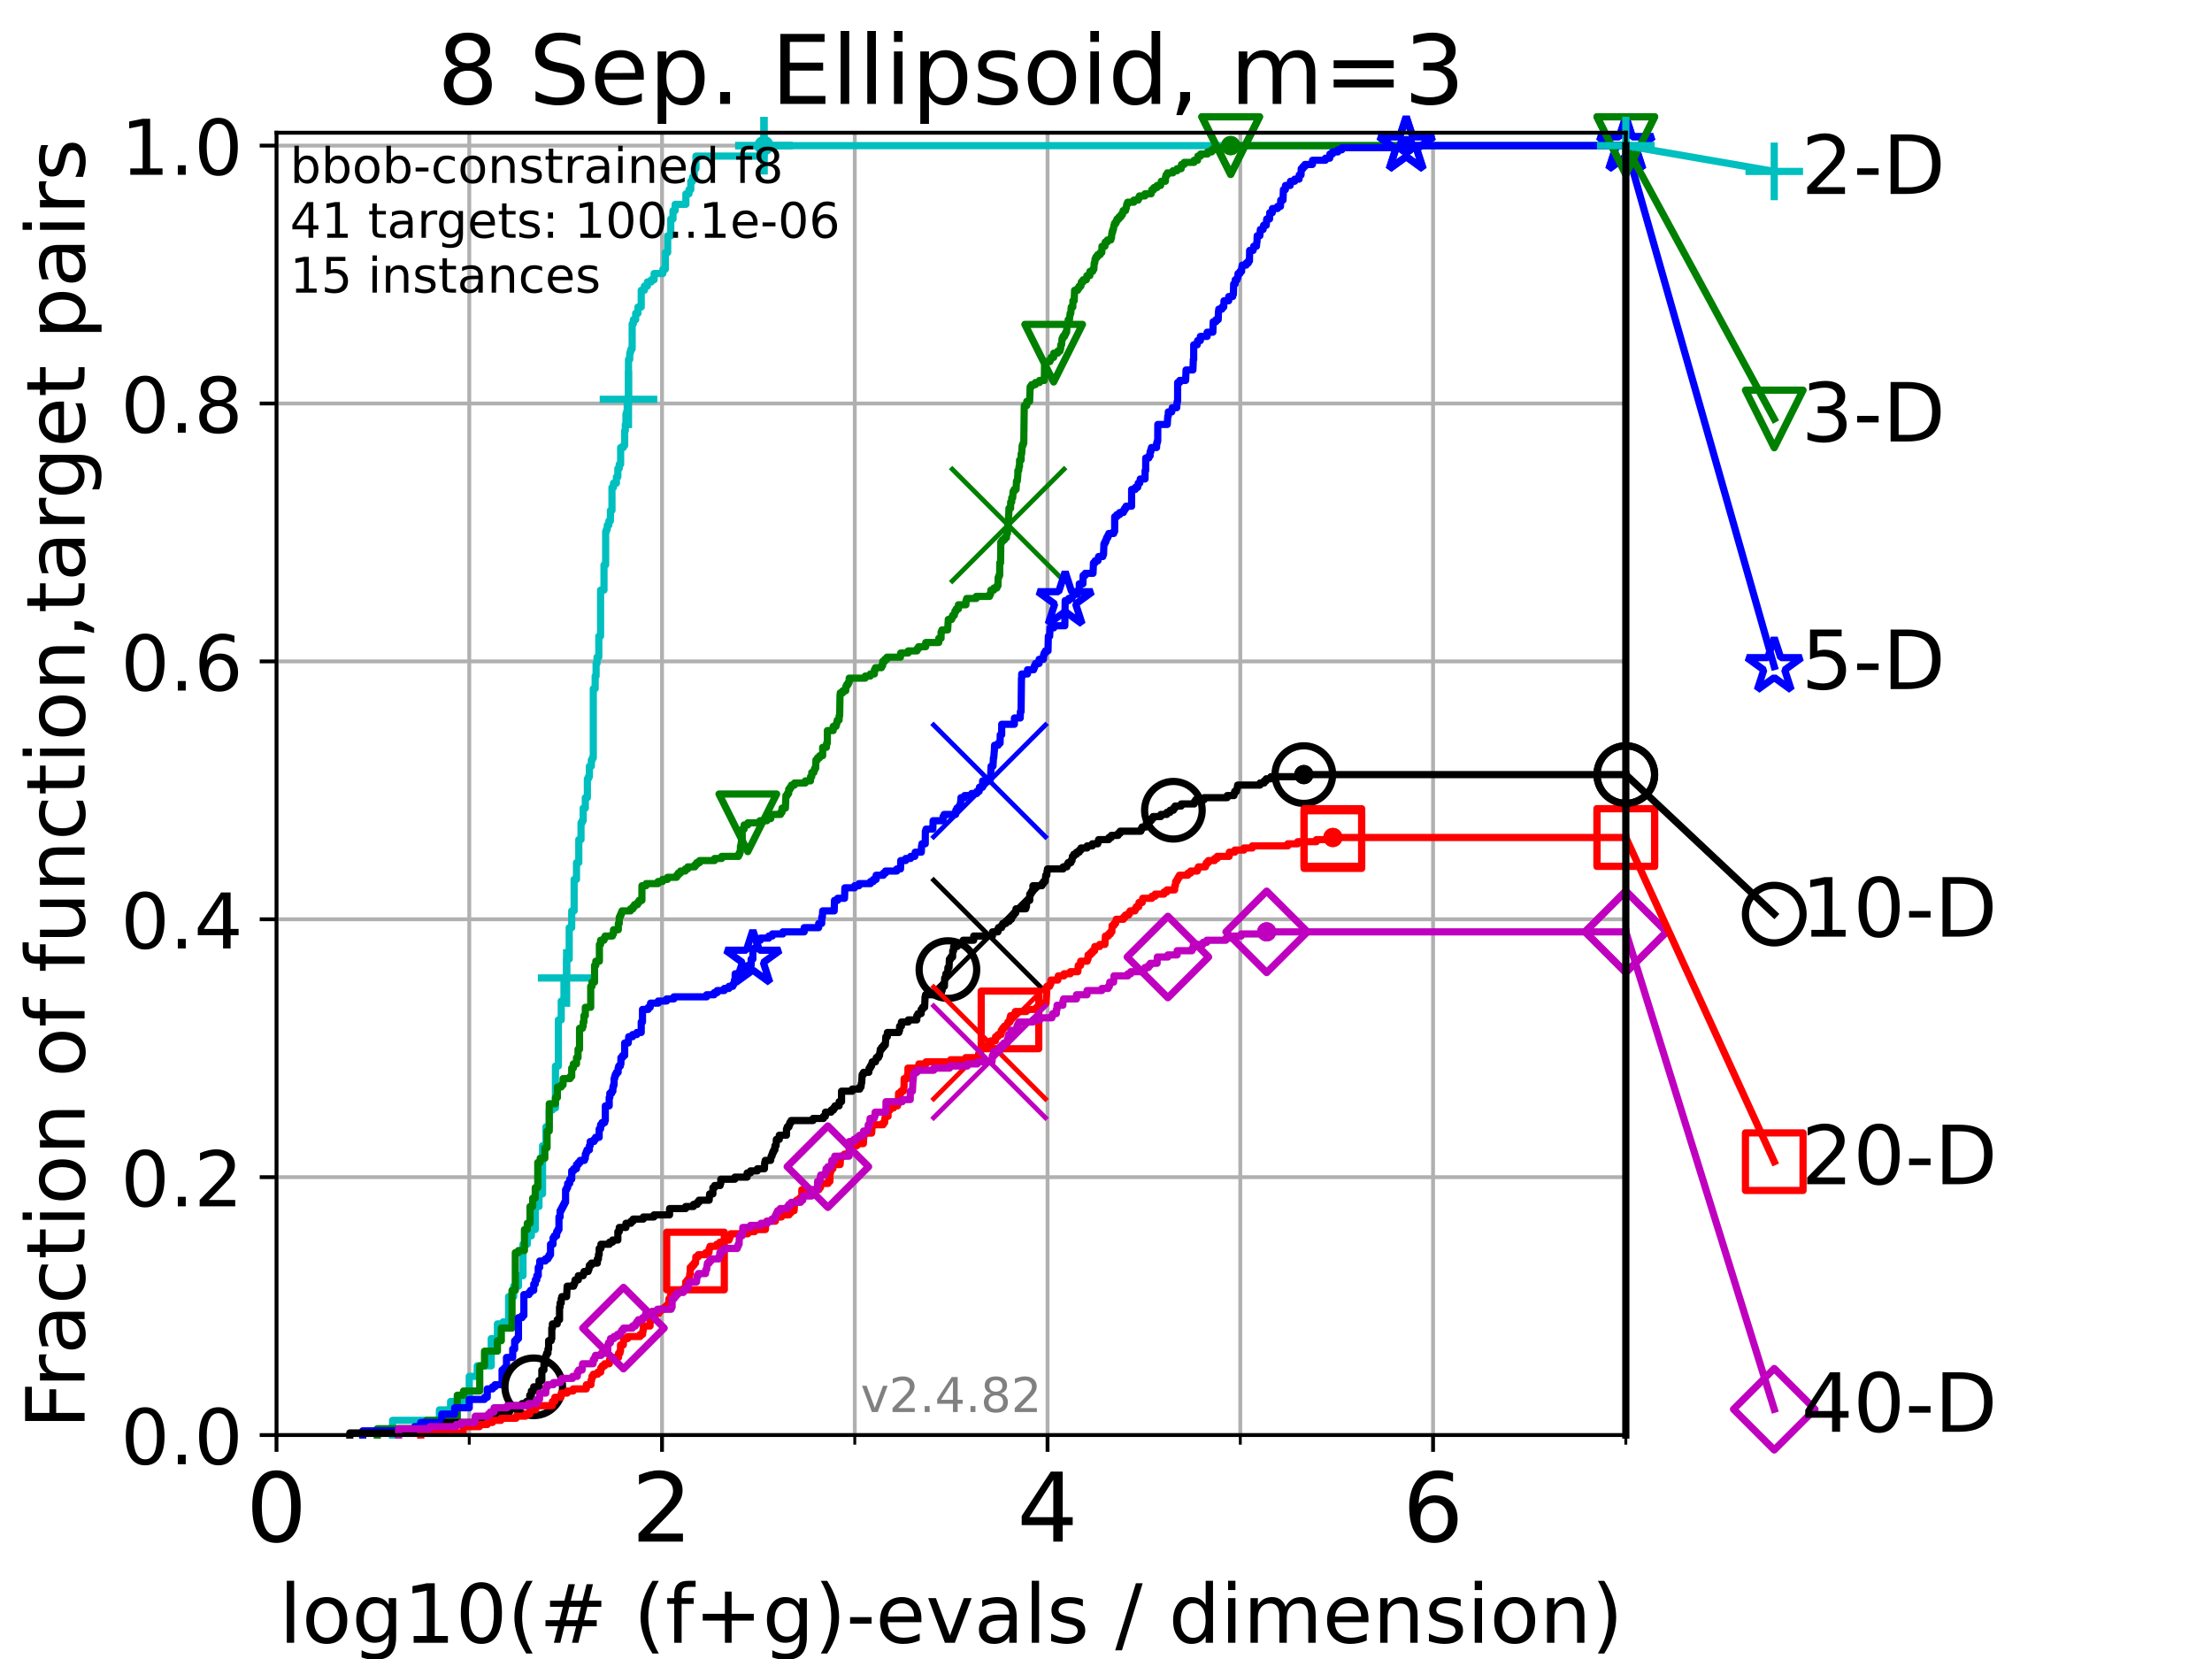 <?xml version="1.0" encoding="utf-8" standalone="no"?>
<!DOCTYPE svg PUBLIC "-//W3C//DTD SVG 1.1//EN"
  "http://www.w3.org/Graphics/SVG/1.1/DTD/svg11.dtd">
<!-- Created with matplotlib (https://matplotlib.org/) -->
<svg height="345.6pt" version="1.1" viewBox="0 0 460.8 345.6" width="460.8pt" xmlns="http://www.w3.org/2000/svg" xmlns:xlink="http://www.w3.org/1999/xlink">
 <defs>
  <style type="text/css">*{stroke-linecap:butt;stroke-linejoin:round;}</style>
 </defs>
 <g id="figure_1">
  <g id="patch_1">
   <path d="M 0 345.6 
L 460.8 345.6 
L 460.8 0 
L 0 0 
z
" style="fill:#ffffff;"/>
  </g>
  <g id="axes_1">
   <g id="patch_2">
    <path d="M 57.6 298.944 
L 338.688 298.944 
L 338.688 27.648 
L 57.6 27.648 
z
" style="fill:#ffffff;"/>
   </g>
   <g id="matplotlib.axis_1">
    <g id="xtick_1">
     <g id="line2d_1">
      <path clip-path="url(#p3013e2a947)" d="M 57.6 298.944 
L 57.6 27.648 
" style="fill:none;stroke:#b0b0b0;stroke-linecap:square;stroke-width:0.8;"/>
     </g>
     <g id="line2d_2">
      <defs>
       <path d="M 0 0 
L 0 3.5 
" id="md80dbafc25" style="stroke:#000000;stroke-width:0.8;"/>
      </defs>
      <g>
       <use style="stroke:#000000;stroke-width:0.8;" x="57.6" xlink:href="#md80dbafc25" y="298.944"/>
      </g>
     </g>
     <g id="text_1">
      <!-- 0 -->
      <g transform="translate(51.237 321.141)scale(0.2 -0.2)">
       <defs>
        <path d="M 31.781 66.406 
Q 24.172 66.406 20.328 58.906 
Q 16.5 51.422 16.5 36.375 
Q 16.5 21.391 20.328 13.891 
Q 24.172 6.391 31.781 6.391 
Q 39.453 6.391 43.281 13.891 
Q 47.125 21.391 47.125 36.375 
Q 47.125 51.422 43.281 58.906 
Q 39.453 66.406 31.781 66.406 
z
M 31.781 74.219 
Q 44.047 74.219 50.516 64.516 
Q 56.984 54.828 56.984 36.375 
Q 56.984 17.969 50.516 8.266 
Q 44.047 -1.422 31.781 -1.422 
Q 19.531 -1.422 13.062 8.266 
Q 6.594 17.969 6.594 36.375 
Q 6.594 54.828 13.062 64.516 
Q 19.531 74.219 31.781 74.219 
z
" id="DejaVuSans-48"/>
       </defs>
       <use xlink:href="#DejaVuSans-48"/>
      </g>
     </g>
    </g>
    <g id="xtick_2">
     <g id="line2d_3">
      <path clip-path="url(#p3013e2a947)" d="M 137.911 298.944 
L 137.911 27.648 
" style="fill:none;stroke:#b0b0b0;stroke-linecap:square;stroke-width:0.8;"/>
     </g>
     <g id="line2d_4">
      <g>
       <use style="stroke:#000000;stroke-width:0.8;" x="137.911" xlink:href="#md80dbafc25" y="298.944"/>
      </g>
     </g>
     <g id="text_2">
      <!-- 2 -->
      <g transform="translate(131.548 321.141)scale(0.2 -0.2)">
       <defs>
        <path d="M 19.188 8.297 
L 53.609 8.297 
L 53.609 0 
L 7.328 0 
L 7.328 8.297 
Q 12.938 14.109 22.625 23.891 
Q 32.328 33.688 34.812 36.531 
Q 39.547 41.844 41.422 45.531 
Q 43.312 49.219 43.312 52.781 
Q 43.312 58.594 39.234 62.25 
Q 35.156 65.922 28.609 65.922 
Q 23.969 65.922 18.812 64.312 
Q 13.672 62.703 7.812 59.422 
L 7.812 69.391 
Q 13.766 71.781 18.938 73 
Q 24.125 74.219 28.422 74.219 
Q 39.75 74.219 46.484 68.547 
Q 53.219 62.891 53.219 53.422 
Q 53.219 48.922 51.531 44.891 
Q 49.859 40.875 45.406 35.406 
Q 44.188 33.984 37.641 27.219 
Q 31.109 20.453 19.188 8.297 
z
" id="DejaVuSans-50"/>
       </defs>
       <use xlink:href="#DejaVuSans-50"/>
      </g>
     </g>
    </g>
    <g id="xtick_3">
     <g id="line2d_5">
      <path clip-path="url(#p3013e2a947)" d="M 218.222 298.944 
L 218.222 27.648 
" style="fill:none;stroke:#b0b0b0;stroke-linecap:square;stroke-width:0.8;"/>
     </g>
     <g id="line2d_6">
      <g>
       <use style="stroke:#000000;stroke-width:0.8;" x="218.222" xlink:href="#md80dbafc25" y="298.944"/>
      </g>
     </g>
     <g id="text_3">
      <!-- 4 -->
      <g transform="translate(211.859 321.141)scale(0.2 -0.2)">
       <defs>
        <path d="M 37.797 64.312 
L 12.891 25.391 
L 37.797 25.391 
z
M 35.203 72.906 
L 47.609 72.906 
L 47.609 25.391 
L 58.016 25.391 
L 58.016 17.188 
L 47.609 17.188 
L 47.609 0 
L 37.797 0 
L 37.797 17.188 
L 4.891 17.188 
L 4.891 26.703 
z
" id="DejaVuSans-52"/>
       </defs>
       <use xlink:href="#DejaVuSans-52"/>
      </g>
     </g>
    </g>
    <g id="xtick_4">
     <g id="line2d_7">
      <path clip-path="url(#p3013e2a947)" d="M 298.533 298.944 
L 298.533 27.648 
" style="fill:none;stroke:#b0b0b0;stroke-linecap:square;stroke-width:0.8;"/>
     </g>
     <g id="line2d_8">
      <g>
       <use style="stroke:#000000;stroke-width:0.8;" x="298.533" xlink:href="#md80dbafc25" y="298.944"/>
      </g>
     </g>
     <g id="text_4">
      <!-- 6 -->
      <g transform="translate(292.17 321.141)scale(0.2 -0.2)">
       <defs>
        <path d="M 33.016 40.375 
Q 26.375 40.375 22.484 35.828 
Q 18.609 31.297 18.609 23.391 
Q 18.609 15.531 22.484 10.953 
Q 26.375 6.391 33.016 6.391 
Q 39.656 6.391 43.531 10.953 
Q 47.406 15.531 47.406 23.391 
Q 47.406 31.297 43.531 35.828 
Q 39.656 40.375 33.016 40.375 
z
M 52.594 71.297 
L 52.594 62.312 
Q 48.875 64.062 45.094 64.984 
Q 41.312 65.922 37.594 65.922 
Q 27.828 65.922 22.672 59.328 
Q 17.531 52.734 16.797 39.406 
Q 19.672 43.656 24.016 45.922 
Q 28.375 48.188 33.594 48.188 
Q 44.578 48.188 50.953 41.516 
Q 57.328 34.859 57.328 23.391 
Q 57.328 12.156 50.688 5.359 
Q 44.047 -1.422 33.016 -1.422 
Q 20.359 -1.422 13.672 8.266 
Q 6.984 17.969 6.984 36.375 
Q 6.984 53.656 15.188 63.938 
Q 23.391 74.219 37.203 74.219 
Q 40.922 74.219 44.703 73.484 
Q 48.484 72.75 52.594 71.297 
z
" id="DejaVuSans-54"/>
       </defs>
       <use xlink:href="#DejaVuSans-54"/>
      </g>
     </g>
    </g>
    <g id="xtick_5">
     <g id="line2d_9">
      <path clip-path="url(#p3013e2a947)" d="M 97.755 298.944 
L 97.755 27.648 
" style="fill:none;stroke:#b0b0b0;stroke-linecap:square;stroke-width:0.8;"/>
     </g>
     <g id="line2d_10">
      <defs>
       <path d="M 0 0 
L 0 2 
" id="ma4198bd3bc" style="stroke:#000000;stroke-width:0.6;"/>
      </defs>
      <g>
       <use style="stroke:#000000;stroke-width:0.6;" x="97.755" xlink:href="#ma4198bd3bc" y="298.944"/>
      </g>
     </g>
    </g>
    <g id="xtick_6">
     <g id="line2d_11">
      <path clip-path="url(#p3013e2a947)" d="M 178.066 298.944 
L 178.066 27.648 
" style="fill:none;stroke:#b0b0b0;stroke-linecap:square;stroke-width:0.8;"/>
     </g>
     <g id="line2d_12">
      <g>
       <use style="stroke:#000000;stroke-width:0.6;" x="178.066" xlink:href="#ma4198bd3bc" y="298.944"/>
      </g>
     </g>
    </g>
    <g id="xtick_7">
     <g id="line2d_13">
      <path clip-path="url(#p3013e2a947)" d="M 258.377 298.944 
L 258.377 27.648 
" style="fill:none;stroke:#b0b0b0;stroke-linecap:square;stroke-width:0.8;"/>
     </g>
     <g id="line2d_14">
      <g>
       <use style="stroke:#000000;stroke-width:0.6;" x="258.377" xlink:href="#ma4198bd3bc" y="298.944"/>
      </g>
     </g>
    </g>
    <g id="xtick_8">
     <g id="line2d_15">
      <path clip-path="url(#p3013e2a947)" d="M 338.688 298.944 
L 338.688 27.648 
" style="fill:none;stroke:#b0b0b0;stroke-linecap:square;stroke-width:0.8;"/>
     </g>
     <g id="line2d_16">
      <g>
       <use style="stroke:#000000;stroke-width:0.6;" x="338.688" xlink:href="#ma4198bd3bc" y="298.944"/>
      </g>
     </g>
    </g>
    <g id="text_5">
     <!-- log10(# (f+g)-evals / dimension) -->
     <g transform="translate(58.145 342.218)scale(0.17 -0.17)">
      <defs>
       <path d="M 9.422 75.984 
L 18.406 75.984 
L 18.406 0 
L 9.422 0 
z
" id="DejaVuSans-108"/>
       <path d="M 30.609 48.391 
Q 23.391 48.391 19.188 42.75 
Q 14.984 37.109 14.984 27.297 
Q 14.984 17.484 19.156 11.844 
Q 23.344 6.203 30.609 6.203 
Q 37.797 6.203 41.984 11.859 
Q 46.188 17.531 46.188 27.297 
Q 46.188 37.016 41.984 42.703 
Q 37.797 48.391 30.609 48.391 
z
M 30.609 56 
Q 42.328 56 49.016 48.375 
Q 55.719 40.766 55.719 27.297 
Q 55.719 13.875 49.016 6.219 
Q 42.328 -1.422 30.609 -1.422 
Q 18.844 -1.422 12.172 6.219 
Q 5.516 13.875 5.516 27.297 
Q 5.516 40.766 12.172 48.375 
Q 18.844 56 30.609 56 
z
" id="DejaVuSans-111"/>
       <path d="M 45.406 27.984 
Q 45.406 37.75 41.375 43.109 
Q 37.359 48.484 30.078 48.484 
Q 22.859 48.484 18.828 43.109 
Q 14.797 37.75 14.797 27.984 
Q 14.797 18.266 18.828 12.891 
Q 22.859 7.516 30.078 7.516 
Q 37.359 7.516 41.375 12.891 
Q 45.406 18.266 45.406 27.984 
z
M 54.391 6.781 
Q 54.391 -7.172 48.188 -13.984 
Q 42 -20.797 29.203 -20.797 
Q 24.469 -20.797 20.266 -20.094 
Q 16.062 -19.391 12.109 -17.922 
L 12.109 -9.188 
Q 16.062 -11.328 19.922 -12.344 
Q 23.781 -13.375 27.781 -13.375 
Q 36.625 -13.375 41.016 -8.766 
Q 45.406 -4.156 45.406 5.172 
L 45.406 9.625 
Q 42.625 4.781 38.281 2.391 
Q 33.938 0 27.875 0 
Q 17.828 0 11.672 7.656 
Q 5.516 15.328 5.516 27.984 
Q 5.516 40.672 11.672 48.328 
Q 17.828 56 27.875 56 
Q 33.938 56 38.281 53.609 
Q 42.625 51.219 45.406 46.391 
L 45.406 54.688 
L 54.391 54.688 
z
" id="DejaVuSans-103"/>
       <path d="M 12.406 8.297 
L 28.516 8.297 
L 28.516 63.922 
L 10.984 60.406 
L 10.984 69.391 
L 28.422 72.906 
L 38.281 72.906 
L 38.281 8.297 
L 54.391 8.297 
L 54.391 0 
L 12.406 0 
z
" id="DejaVuSans-49"/>
       <path d="M 31 75.875 
Q 24.469 64.656 21.281 53.656 
Q 18.109 42.672 18.109 31.391 
Q 18.109 20.125 21.312 9.062 
Q 24.516 -2 31 -13.188 
L 23.188 -13.188 
Q 15.875 -1.703 12.234 9.375 
Q 8.594 20.453 8.594 31.391 
Q 8.594 42.281 12.203 53.312 
Q 15.828 64.359 23.188 75.875 
z
" id="DejaVuSans-40"/>
       <path d="M 51.125 44 
L 36.922 44 
L 32.812 27.688 
L 47.125 27.688 
z
M 43.797 71.781 
L 38.719 51.516 
L 52.984 51.516 
L 58.109 71.781 
L 65.922 71.781 
L 60.891 51.516 
L 76.125 51.516 
L 76.125 44 
L 58.984 44 
L 54.984 27.688 
L 70.516 27.688 
L 70.516 20.219 
L 53.078 20.219 
L 48 0 
L 40.188 0 
L 45.219 20.219 
L 30.906 20.219 
L 25.875 0 
L 18.016 0 
L 23.094 20.219 
L 7.719 20.219 
L 7.719 27.688 
L 24.906 27.688 
L 29 44 
L 13.281 44 
L 13.281 51.516 
L 30.906 51.516 
L 35.891 71.781 
z
" id="DejaVuSans-35"/>
       <path id="DejaVuSans-32"/>
       <path d="M 37.109 75.984 
L 37.109 68.5 
L 28.516 68.5 
Q 23.688 68.5 21.797 66.547 
Q 19.922 64.594 19.922 59.516 
L 19.922 54.688 
L 34.719 54.688 
L 34.719 47.703 
L 19.922 47.703 
L 19.922 0 
L 10.891 0 
L 10.891 47.703 
L 2.297 47.703 
L 2.297 54.688 
L 10.891 54.688 
L 10.891 58.5 
Q 10.891 67.625 15.141 71.797 
Q 19.391 75.984 28.609 75.984 
z
" id="DejaVuSans-102"/>
       <path d="M 46 62.703 
L 46 35.5 
L 73.188 35.5 
L 73.188 27.203 
L 46 27.203 
L 46 0 
L 37.797 0 
L 37.797 27.203 
L 10.594 27.203 
L 10.594 35.5 
L 37.797 35.5 
L 37.797 62.703 
z
" id="DejaVuSans-43"/>
       <path d="M 8.016 75.875 
L 15.828 75.875 
Q 23.141 64.359 26.781 53.312 
Q 30.422 42.281 30.422 31.391 
Q 30.422 20.453 26.781 9.375 
Q 23.141 -1.703 15.828 -13.188 
L 8.016 -13.188 
Q 14.5 -2 17.703 9.062 
Q 20.906 20.125 20.906 31.391 
Q 20.906 42.672 17.703 53.656 
Q 14.5 64.656 8.016 75.875 
z
" id="DejaVuSans-41"/>
       <path d="M 4.891 31.391 
L 31.203 31.391 
L 31.203 23.391 
L 4.891 23.391 
z
" id="DejaVuSans-45"/>
       <path d="M 56.203 29.594 
L 56.203 25.203 
L 14.891 25.203 
Q 15.484 15.922 20.484 11.062 
Q 25.484 6.203 34.422 6.203 
Q 39.594 6.203 44.453 7.469 
Q 49.312 8.734 54.109 11.281 
L 54.109 2.781 
Q 49.266 0.734 44.188 -0.344 
Q 39.109 -1.422 33.891 -1.422 
Q 20.797 -1.422 13.156 6.188 
Q 5.516 13.812 5.516 26.812 
Q 5.516 40.234 12.766 48.109 
Q 20.016 56 32.328 56 
Q 43.359 56 49.781 48.891 
Q 56.203 41.797 56.203 29.594 
z
M 47.219 32.234 
Q 47.125 39.594 43.094 43.984 
Q 39.062 48.391 32.422 48.391 
Q 24.906 48.391 20.391 44.141 
Q 15.875 39.891 15.188 32.172 
z
" id="DejaVuSans-101"/>
       <path d="M 2.984 54.688 
L 12.5 54.688 
L 29.594 8.797 
L 46.688 54.688 
L 56.203 54.688 
L 35.688 0 
L 23.484 0 
z
" id="DejaVuSans-118"/>
       <path d="M 34.281 27.484 
Q 23.391 27.484 19.188 25 
Q 14.984 22.516 14.984 16.5 
Q 14.984 11.719 18.141 8.906 
Q 21.297 6.109 26.703 6.109 
Q 34.188 6.109 38.703 11.406 
Q 43.219 16.703 43.219 25.484 
L 43.219 27.484 
z
M 52.203 31.203 
L 52.203 0 
L 43.219 0 
L 43.219 8.297 
Q 40.141 3.328 35.547 0.953 
Q 30.953 -1.422 24.312 -1.422 
Q 15.922 -1.422 10.953 3.297 
Q 6 8.016 6 15.922 
Q 6 25.141 12.172 29.828 
Q 18.359 34.516 30.609 34.516 
L 43.219 34.516 
L 43.219 35.406 
Q 43.219 41.609 39.141 45 
Q 35.062 48.391 27.688 48.391 
Q 23 48.391 18.547 47.266 
Q 14.109 46.141 10.016 43.891 
L 10.016 52.203 
Q 14.938 54.109 19.578 55.047 
Q 24.219 56 28.609 56 
Q 40.484 56 46.344 49.844 
Q 52.203 43.703 52.203 31.203 
z
" id="DejaVuSans-97"/>
       <path d="M 44.281 53.078 
L 44.281 44.578 
Q 40.484 46.531 36.375 47.5 
Q 32.281 48.484 27.875 48.484 
Q 21.188 48.484 17.844 46.438 
Q 14.5 44.391 14.5 40.281 
Q 14.5 37.156 16.891 35.375 
Q 19.281 33.594 26.516 31.984 
L 29.594 31.297 
Q 39.156 29.25 43.188 25.516 
Q 47.219 21.781 47.219 15.094 
Q 47.219 7.469 41.188 3.016 
Q 35.156 -1.422 24.609 -1.422 
Q 20.219 -1.422 15.453 -0.562 
Q 10.688 0.297 5.422 2 
L 5.422 11.281 
Q 10.406 8.688 15.234 7.391 
Q 20.062 6.109 24.812 6.109 
Q 31.156 6.109 34.562 8.281 
Q 37.984 10.453 37.984 14.406 
Q 37.984 18.062 35.516 20.016 
Q 33.062 21.969 24.703 23.781 
L 21.578 24.516 
Q 13.234 26.266 9.516 29.906 
Q 5.812 33.547 5.812 39.891 
Q 5.812 47.609 11.281 51.797 
Q 16.75 56 26.812 56 
Q 31.781 56 36.172 55.266 
Q 40.578 54.547 44.281 53.078 
z
" id="DejaVuSans-115"/>
       <path d="M 25.391 72.906 
L 33.688 72.906 
L 8.297 -9.281 
L 0 -9.281 
z
" id="DejaVuSans-47"/>
       <path d="M 45.406 46.391 
L 45.406 75.984 
L 54.391 75.984 
L 54.391 0 
L 45.406 0 
L 45.406 8.203 
Q 42.578 3.328 38.25 0.953 
Q 33.938 -1.422 27.875 -1.422 
Q 17.969 -1.422 11.734 6.484 
Q 5.516 14.406 5.516 27.297 
Q 5.516 40.188 11.734 48.094 
Q 17.969 56 27.875 56 
Q 33.938 56 38.25 53.625 
Q 42.578 51.266 45.406 46.391 
z
M 14.797 27.297 
Q 14.797 17.391 18.875 11.75 
Q 22.953 6.109 30.078 6.109 
Q 37.203 6.109 41.297 11.75 
Q 45.406 17.391 45.406 27.297 
Q 45.406 37.203 41.297 42.844 
Q 37.203 48.484 30.078 48.484 
Q 22.953 48.484 18.875 42.844 
Q 14.797 37.203 14.797 27.297 
z
" id="DejaVuSans-100"/>
       <path d="M 9.422 54.688 
L 18.406 54.688 
L 18.406 0 
L 9.422 0 
z
M 9.422 75.984 
L 18.406 75.984 
L 18.406 64.594 
L 9.422 64.594 
z
" id="DejaVuSans-105"/>
       <path d="M 52 44.188 
Q 55.375 50.25 60.062 53.125 
Q 64.75 56 71.094 56 
Q 79.641 56 84.281 50.016 
Q 88.922 44.047 88.922 33.016 
L 88.922 0 
L 79.891 0 
L 79.891 32.719 
Q 79.891 40.578 77.094 44.375 
Q 74.312 48.188 68.609 48.188 
Q 61.625 48.188 57.562 43.547 
Q 53.516 38.922 53.516 30.906 
L 53.516 0 
L 44.484 0 
L 44.484 32.719 
Q 44.484 40.625 41.703 44.406 
Q 38.922 48.188 33.109 48.188 
Q 26.219 48.188 22.156 43.531 
Q 18.109 38.875 18.109 30.906 
L 18.109 0 
L 9.078 0 
L 9.078 54.688 
L 18.109 54.688 
L 18.109 46.188 
Q 21.188 51.219 25.484 53.609 
Q 29.781 56 35.688 56 
Q 41.656 56 45.828 52.969 
Q 50 49.953 52 44.188 
z
" id="DejaVuSans-109"/>
       <path d="M 54.891 33.016 
L 54.891 0 
L 45.906 0 
L 45.906 32.719 
Q 45.906 40.484 42.875 44.328 
Q 39.844 48.188 33.797 48.188 
Q 26.516 48.188 22.312 43.547 
Q 18.109 38.922 18.109 30.906 
L 18.109 0 
L 9.078 0 
L 9.078 54.688 
L 18.109 54.688 
L 18.109 46.188 
Q 21.344 51.125 25.703 53.562 
Q 30.078 56 35.797 56 
Q 45.219 56 50.047 50.172 
Q 54.891 44.344 54.891 33.016 
z
" id="DejaVuSans-110"/>
      </defs>
      <use xlink:href="#DejaVuSans-108"/>
      <use x="27.783" xlink:href="#DejaVuSans-111"/>
      <use x="88.965" xlink:href="#DejaVuSans-103"/>
      <use x="152.441" xlink:href="#DejaVuSans-49"/>
      <use x="216.064" xlink:href="#DejaVuSans-48"/>
      <use x="279.688" xlink:href="#DejaVuSans-40"/>
      <use x="318.701" xlink:href="#DejaVuSans-35"/>
      <use x="402.49" xlink:href="#DejaVuSans-32"/>
      <use x="434.277" xlink:href="#DejaVuSans-40"/>
      <use x="473.291" xlink:href="#DejaVuSans-102"/>
      <use x="508.496" xlink:href="#DejaVuSans-43"/>
      <use x="592.285" xlink:href="#DejaVuSans-103"/>
      <use x="655.762" xlink:href="#DejaVuSans-41"/>
      <use x="694.775" xlink:href="#DejaVuSans-45"/>
      <use x="730.859" xlink:href="#DejaVuSans-101"/>
      <use x="792.383" xlink:href="#DejaVuSans-118"/>
      <use x="851.562" xlink:href="#DejaVuSans-97"/>
      <use x="912.842" xlink:href="#DejaVuSans-108"/>
      <use x="940.625" xlink:href="#DejaVuSans-115"/>
      <use x="992.725" xlink:href="#DejaVuSans-32"/>
      <use x="1024.512" xlink:href="#DejaVuSans-47"/>
      <use x="1058.203" xlink:href="#DejaVuSans-32"/>
      <use x="1089.99" xlink:href="#DejaVuSans-100"/>
      <use x="1153.467" xlink:href="#DejaVuSans-105"/>
      <use x="1181.25" xlink:href="#DejaVuSans-109"/>
      <use x="1278.662" xlink:href="#DejaVuSans-101"/>
      <use x="1340.186" xlink:href="#DejaVuSans-110"/>
      <use x="1403.564" xlink:href="#DejaVuSans-115"/>
      <use x="1455.664" xlink:href="#DejaVuSans-105"/>
      <use x="1483.447" xlink:href="#DejaVuSans-111"/>
      <use x="1544.629" xlink:href="#DejaVuSans-110"/>
      <use x="1608.008" xlink:href="#DejaVuSans-41"/>
     </g>
    </g>
   </g>
   <g id="matplotlib.axis_2">
    <g id="ytick_1">
     <g id="line2d_17">
      <path clip-path="url(#p3013e2a947)" d="M 57.6 298.944 
L 338.688 298.944 
" style="fill:none;stroke:#b0b0b0;stroke-linecap:square;stroke-width:0.8;"/>
     </g>
     <g id="line2d_18">
      <defs>
       <path d="M 0 0 
L -3.5 0 
" id="m578bf80f38" style="stroke:#000000;stroke-width:0.8;"/>
      </defs>
      <g>
       <use style="stroke:#000000;stroke-width:0.8;" x="57.6" xlink:href="#m578bf80f38" y="298.944"/>
      </g>
     </g>
     <g id="text_6">
      <!-- 0.0 -->
      <g transform="translate(25.155 305.023)scale(0.16 -0.16)">
       <defs>
        <path d="M 10.688 12.406 
L 21 12.406 
L 21 0 
L 10.688 0 
z
" id="DejaVuSans-46"/>
       </defs>
       <use xlink:href="#DejaVuSans-48"/>
       <use x="63.623" xlink:href="#DejaVuSans-46"/>
       <use x="95.41" xlink:href="#DejaVuSans-48"/>
      </g>
     </g>
    </g>
    <g id="ytick_2">
     <g id="line2d_19">
      <path clip-path="url(#p3013e2a947)" d="M 57.6 245.222 
L 338.688 245.222 
" style="fill:none;stroke:#b0b0b0;stroke-linecap:square;stroke-width:0.8;"/>
     </g>
     <g id="line2d_20">
      <g>
       <use style="stroke:#000000;stroke-width:0.8;" x="57.6" xlink:href="#m578bf80f38" y="245.222"/>
      </g>
     </g>
     <g id="text_7">
      <!-- 0.2 -->
      <g transform="translate(25.155 251.301)scale(0.16 -0.16)">
       <use xlink:href="#DejaVuSans-48"/>
       <use x="63.623" xlink:href="#DejaVuSans-46"/>
       <use x="95.41" xlink:href="#DejaVuSans-50"/>
      </g>
     </g>
    </g>
    <g id="ytick_3">
     <g id="line2d_21">
      <path clip-path="url(#p3013e2a947)" d="M 57.6 191.5 
L 338.688 191.5 
" style="fill:none;stroke:#b0b0b0;stroke-linecap:square;stroke-width:0.8;"/>
     </g>
     <g id="line2d_22">
      <g>
       <use style="stroke:#000000;stroke-width:0.8;" x="57.6" xlink:href="#m578bf80f38" y="191.5"/>
      </g>
     </g>
     <g id="text_8">
      <!-- 0.4 -->
      <g transform="translate(25.155 197.579)scale(0.16 -0.16)">
       <use xlink:href="#DejaVuSans-48"/>
       <use x="63.623" xlink:href="#DejaVuSans-46"/>
       <use x="95.41" xlink:href="#DejaVuSans-52"/>
      </g>
     </g>
    </g>
    <g id="ytick_4">
     <g id="line2d_23">
      <path clip-path="url(#p3013e2a947)" d="M 57.6 137.778 
L 338.688 137.778 
" style="fill:none;stroke:#b0b0b0;stroke-linecap:square;stroke-width:0.8;"/>
     </g>
     <g id="line2d_24">
      <g>
       <use style="stroke:#000000;stroke-width:0.8;" x="57.6" xlink:href="#m578bf80f38" y="137.778"/>
      </g>
     </g>
     <g id="text_9">
      <!-- 0.6 -->
      <g transform="translate(25.155 143.857)scale(0.16 -0.16)">
       <use xlink:href="#DejaVuSans-48"/>
       <use x="63.623" xlink:href="#DejaVuSans-46"/>
       <use x="95.41" xlink:href="#DejaVuSans-54"/>
      </g>
     </g>
    </g>
    <g id="ytick_5">
     <g id="line2d_25">
      <path clip-path="url(#p3013e2a947)" d="M 57.6 84.056 
L 338.688 84.056 
" style="fill:none;stroke:#b0b0b0;stroke-linecap:square;stroke-width:0.8;"/>
     </g>
     <g id="line2d_26">
      <g>
       <use style="stroke:#000000;stroke-width:0.8;" x="57.6" xlink:href="#m578bf80f38" y="84.056"/>
      </g>
     </g>
     <g id="text_10">
      <!-- 0.8 -->
      <g transform="translate(25.155 90.135)scale(0.16 -0.16)">
       <defs>
        <path d="M 31.781 34.625 
Q 24.75 34.625 20.719 30.859 
Q 16.703 27.094 16.703 20.516 
Q 16.703 13.922 20.719 10.156 
Q 24.75 6.391 31.781 6.391 
Q 38.812 6.391 42.859 10.172 
Q 46.922 13.969 46.922 20.516 
Q 46.922 27.094 42.891 30.859 
Q 38.875 34.625 31.781 34.625 
z
M 21.922 38.812 
Q 15.578 40.375 12.031 44.719 
Q 8.5 49.078 8.5 55.328 
Q 8.5 64.062 14.719 69.141 
Q 20.953 74.219 31.781 74.219 
Q 42.672 74.219 48.875 69.141 
Q 55.078 64.062 55.078 55.328 
Q 55.078 49.078 51.531 44.719 
Q 48 40.375 41.703 38.812 
Q 48.828 37.156 52.797 32.312 
Q 56.781 27.484 56.781 20.516 
Q 56.781 9.906 50.312 4.234 
Q 43.844 -1.422 31.781 -1.422 
Q 19.734 -1.422 13.25 4.234 
Q 6.781 9.906 6.781 20.516 
Q 6.781 27.484 10.781 32.312 
Q 14.797 37.156 21.922 38.812 
z
M 18.312 54.391 
Q 18.312 48.734 21.844 45.562 
Q 25.391 42.391 31.781 42.391 
Q 38.141 42.391 41.719 45.562 
Q 45.312 48.734 45.312 54.391 
Q 45.312 60.062 41.719 63.234 
Q 38.141 66.406 31.781 66.406 
Q 25.391 66.406 21.844 63.234 
Q 18.312 60.062 18.312 54.391 
z
" id="DejaVuSans-56"/>
       </defs>
       <use xlink:href="#DejaVuSans-48"/>
       <use x="63.623" xlink:href="#DejaVuSans-46"/>
       <use x="95.41" xlink:href="#DejaVuSans-56"/>
      </g>
     </g>
    </g>
    <g id="ytick_6">
     <g id="line2d_27">
      <path clip-path="url(#p3013e2a947)" d="M 57.6 30.334 
L 338.688 30.334 
" style="fill:none;stroke:#b0b0b0;stroke-linecap:square;stroke-width:0.8;"/>
     </g>
     <g id="line2d_28">
      <g>
       <use style="stroke:#000000;stroke-width:0.8;" x="57.6" xlink:href="#m578bf80f38" y="30.334"/>
      </g>
     </g>
     <g id="text_11">
      <!-- 1.0 -->
      <g transform="translate(25.155 36.413)scale(0.16 -0.16)">
       <use xlink:href="#DejaVuSans-49"/>
       <use x="63.623" xlink:href="#DejaVuSans-46"/>
       <use x="95.41" xlink:href="#DejaVuSans-48"/>
      </g>
     </g>
    </g>
    <g id="text_12">
     <!-- Fraction of function,target pairs -->
     <g transform="translate(17.62 297.681)rotate(-90)scale(0.17 -0.17)">
      <defs>
       <path d="M 9.812 72.906 
L 51.703 72.906 
L 51.703 64.594 
L 19.672 64.594 
L 19.672 43.109 
L 48.578 43.109 
L 48.578 34.812 
L 19.672 34.812 
L 19.672 0 
L 9.812 0 
z
" id="DejaVuSans-70"/>
       <path d="M 41.109 46.297 
Q 39.594 47.172 37.812 47.578 
Q 36.031 48 33.891 48 
Q 26.266 48 22.188 43.047 
Q 18.109 38.094 18.109 28.812 
L 18.109 0 
L 9.078 0 
L 9.078 54.688 
L 18.109 54.688 
L 18.109 46.188 
Q 20.953 51.172 25.484 53.578 
Q 30.031 56 36.531 56 
Q 37.453 56 38.578 55.875 
Q 39.703 55.766 41.062 55.516 
z
" id="DejaVuSans-114"/>
       <path d="M 48.781 52.594 
L 48.781 44.188 
Q 44.969 46.297 41.141 47.344 
Q 37.312 48.391 33.406 48.391 
Q 24.656 48.391 19.812 42.844 
Q 14.984 37.312 14.984 27.297 
Q 14.984 17.281 19.812 11.734 
Q 24.656 6.203 33.406 6.203 
Q 37.312 6.203 41.141 7.25 
Q 44.969 8.297 48.781 10.406 
L 48.781 2.094 
Q 45.016 0.344 40.984 -0.531 
Q 36.969 -1.422 32.422 -1.422 
Q 20.062 -1.422 12.781 6.344 
Q 5.516 14.109 5.516 27.297 
Q 5.516 40.672 12.859 48.328 
Q 20.219 56 33.016 56 
Q 37.156 56 41.109 55.141 
Q 45.062 54.297 48.781 52.594 
z
" id="DejaVuSans-99"/>
       <path d="M 18.312 70.219 
L 18.312 54.688 
L 36.812 54.688 
L 36.812 47.703 
L 18.312 47.703 
L 18.312 18.016 
Q 18.312 11.328 20.141 9.422 
Q 21.969 7.516 27.594 7.516 
L 36.812 7.516 
L 36.812 0 
L 27.594 0 
Q 17.188 0 13.234 3.875 
Q 9.281 7.766 9.281 18.016 
L 9.281 47.703 
L 2.688 47.703 
L 2.688 54.688 
L 9.281 54.688 
L 9.281 70.219 
z
" id="DejaVuSans-116"/>
       <path d="M 8.5 21.578 
L 8.5 54.688 
L 17.484 54.688 
L 17.484 21.922 
Q 17.484 14.156 20.5 10.266 
Q 23.531 6.391 29.594 6.391 
Q 36.859 6.391 41.078 11.031 
Q 45.312 15.672 45.312 23.688 
L 45.312 54.688 
L 54.297 54.688 
L 54.297 0 
L 45.312 0 
L 45.312 8.406 
Q 42.047 3.422 37.719 1 
Q 33.406 -1.422 27.688 -1.422 
Q 18.266 -1.422 13.375 4.438 
Q 8.5 10.297 8.5 21.578 
z
M 31.109 56 
z
" id="DejaVuSans-117"/>
       <path d="M 11.719 12.406 
L 22.016 12.406 
L 22.016 4 
L 14.016 -11.625 
L 7.719 -11.625 
L 11.719 4 
z
" id="DejaVuSans-44"/>
       <path d="M 18.109 8.203 
L 18.109 -20.797 
L 9.078 -20.797 
L 9.078 54.688 
L 18.109 54.688 
L 18.109 46.391 
Q 20.953 51.266 25.266 53.625 
Q 29.594 56 35.594 56 
Q 45.562 56 51.781 48.094 
Q 58.016 40.188 58.016 27.297 
Q 58.016 14.406 51.781 6.484 
Q 45.562 -1.422 35.594 -1.422 
Q 29.594 -1.422 25.266 0.953 
Q 20.953 3.328 18.109 8.203 
z
M 48.688 27.297 
Q 48.688 37.203 44.609 42.844 
Q 40.531 48.484 33.406 48.484 
Q 26.266 48.484 22.188 42.844 
Q 18.109 37.203 18.109 27.297 
Q 18.109 17.391 22.188 11.75 
Q 26.266 6.109 33.406 6.109 
Q 40.531 6.109 44.609 11.75 
Q 48.688 17.391 48.688 27.297 
z
" id="DejaVuSans-112"/>
      </defs>
      <use xlink:href="#DejaVuSans-70"/>
      <use x="50.27" xlink:href="#DejaVuSans-114"/>
      <use x="91.383" xlink:href="#DejaVuSans-97"/>
      <use x="152.662" xlink:href="#DejaVuSans-99"/>
      <use x="207.643" xlink:href="#DejaVuSans-116"/>
      <use x="246.852" xlink:href="#DejaVuSans-105"/>
      <use x="274.635" xlink:href="#DejaVuSans-111"/>
      <use x="335.816" xlink:href="#DejaVuSans-110"/>
      <use x="399.195" xlink:href="#DejaVuSans-32"/>
      <use x="430.982" xlink:href="#DejaVuSans-111"/>
      <use x="492.164" xlink:href="#DejaVuSans-102"/>
      <use x="527.369" xlink:href="#DejaVuSans-32"/>
      <use x="559.156" xlink:href="#DejaVuSans-102"/>
      <use x="594.361" xlink:href="#DejaVuSans-117"/>
      <use x="657.74" xlink:href="#DejaVuSans-110"/>
      <use x="721.119" xlink:href="#DejaVuSans-99"/>
      <use x="776.1" xlink:href="#DejaVuSans-116"/>
      <use x="815.309" xlink:href="#DejaVuSans-105"/>
      <use x="843.092" xlink:href="#DejaVuSans-111"/>
      <use x="904.273" xlink:href="#DejaVuSans-110"/>
      <use x="967.652" xlink:href="#DejaVuSans-44"/>
      <use x="999.439" xlink:href="#DejaVuSans-116"/>
      <use x="1038.648" xlink:href="#DejaVuSans-97"/>
      <use x="1099.928" xlink:href="#DejaVuSans-114"/>
      <use x="1139.291" xlink:href="#DejaVuSans-103"/>
      <use x="1202.768" xlink:href="#DejaVuSans-101"/>
      <use x="1264.291" xlink:href="#DejaVuSans-116"/>
      <use x="1303.5" xlink:href="#DejaVuSans-32"/>
      <use x="1335.287" xlink:href="#DejaVuSans-112"/>
      <use x="1398.764" xlink:href="#DejaVuSans-97"/>
      <use x="1460.043" xlink:href="#DejaVuSans-105"/>
      <use x="1487.826" xlink:href="#DejaVuSans-114"/>
      <use x="1528.939" xlink:href="#DejaVuSans-115"/>
     </g>
    </g>
   </g>
   <g id="line2d_29">
    <defs>
     <path d="M 0 1.5 
C 0.398 1.5 0.779 1.342 1.061 1.061 
C 1.342 0.779 1.5 0.398 1.5 0 
C 1.5 -0.398 1.342 -0.779 1.061 -1.061 
C 0.779 -1.342 0.398 -1.5 0 -1.5 
C -0.398 -1.5 -0.779 -1.342 -1.061 -1.061 
C -1.342 -0.779 -1.5 -0.398 -1.5 0 
C -1.5 0.398 -1.342 0.779 -1.061 1.061 
C -0.779 1.342 -0.398 1.5 0 1.5 
z
" id="m3aa28ad20f" style="stroke:#00bfbf;"/>
    </defs>
    <g>
     <use style="fill:#00bfbf;stroke:#00bfbf;" x="159.15" xlink:href="#m3aa28ad20f" y="30.334"/>
     <use style="fill:#00bfbf;stroke:#00bfbf;" x="159.15" xlink:href="#m3aa28ad20f" y="30.334"/>
    </g>
   </g>
   <g id="line2d_30">
    <path d="M 81.776 298.944 
L 81.776 295.887 
L 91.535 295.887 
L 91.535 293.703 
L 93.864 293.703 
L 93.864 291.956 
L 97.755 291.956 
L 97.755 286.715 
L 99.418 286.715 
L 99.418 284.531 
L 102.331 284.531 
L 102.331 278.853 
L 103.623 278.853 
L 103.623 275.796 
L 104.826 275.796 
L 104.826 275.359 
L 105.952 275.359 
L 105.952 270.118 
L 107.009 270.118 
L 107.009 267.934 
L 108.006 267.934 
L 108.006 265.75 
L 108.949 265.75 
L 108.949 259.198 
L 109.843 259.198 
L 109.843 257.451 
L 110.694 257.451 
L 110.694 256.141 
L 111.506 256.141 
L 111.506 251.337 
L 112.281 251.337 
L 112.281 248.716 
L 113.023 248.716 
L 113.023 238.671 
L 113.735 238.671 
L 113.735 234.74 
L 114.419 234.74 
L 114.419 231.246 
L 115.077 231.246 
L 115.077 230.809 
L 115.711 230.809 
L 115.711 222.074 
L 116.323 222.074 
L 116.323 212.465 
L 116.914 212.465 
L 116.914 208.534 
L 117.486 208.534 
L 117.486 203.729 
L 118.04 203.729 
L 118.04 199.799 
L 118.577 199.799 
L 118.577 193.247 
L 119.097 193.247 
L 119.097 189.753 
L 119.603 189.753 
L 119.603 183.202 
L 120.094 183.202 
L 120.094 179.707 
L 120.572 179.707 
L 120.572 174.903 
L 121.037 174.903 
L 121.037 171.409 
L 121.265 171.409 
L 121.265 170.972 
L 121.49 170.972 
L 121.49 168.352 
L 121.931 168.352 
L 121.931 166.168 
L 122.362 166.168 
L 122.362 162.237 
L 122.573 162.237 
L 122.573 161.8 
L 122.782 161.8 
L 122.782 159.616 
L 123.193 159.616 
L 123.193 158.306 
L 123.394 158.306 
L 123.394 157.869 
L 123.594 157.869 
L 123.594 143.456 
L 123.985 143.456 
L 123.985 140.835 
L 124.178 140.835 
L 124.178 138.215 
L 124.369 138.215 
L 124.369 136.905 
L 124.744 136.905 
L 124.744 132.537 
L 125.111 132.537 
L 125.111 122.928 
L 125.823 122.928 
L 125.823 117.687 
L 126.168 117.687 
L 126.168 110.699 
L 126.338 110.699 
L 126.338 110.262 
L 126.507 110.262 
L 126.507 109.388 
L 126.839 109.388 
L 126.839 108.515 
L 127.165 108.515 
L 127.165 106.331 
L 127.485 106.331 
L 127.485 101.527 
L 127.799 101.527 
L 127.799 100.653 
L 128.411 100.653 
L 128.411 99.343 
L 128.709 99.343 
L 128.709 97.596 
L 129.002 97.596 
L 129.002 96.722 
L 129.291 96.722 
L 129.291 93.228 
L 129.853 93.228 
L 129.853 92.791 
L 130.128 92.791 
L 130.128 89.734 
L 130.264 89.734 
L 130.264 88.424 
L 130.398 88.424 
L 130.398 86.24 
L 130.532 86.24 
L 130.532 85.803 
L 130.665 85.803 
L 130.665 83.183 
L 130.927 83.183 
L 130.927 74.884 
L 131.185 74.884 
L 131.185 73.574 
L 131.313 73.574 
L 131.313 73.137 
L 131.44 73.137 
L 131.44 72.7 
L 131.691 72.7 
L 131.691 67.459 
L 131.938 67.459 
L 131.938 66.586 
L 132.423 66.586 
L 132.423 65.275 
L 132.894 65.275 
L 132.894 63.965 
L 133.578 63.965 
L 133.578 60.471 
L 134.236 60.471 
L 134.236 59.597 
L 134.87 59.597 
L 134.87 58.724 
L 135.682 58.724 
L 135.682 58.287 
L 136.266 58.287 
L 136.266 56.977 
L 138.084 56.977 
L 138.084 56.103 
L 138.595 56.103 
L 138.595 52.609 
L 139.091 52.609 
L 139.091 49.115 
L 139.731 49.115 
L 139.731 45.621 
L 140.196 45.621 
L 140.196 43.874 
L 140.649 43.874 
L 140.649 42.563 
L 142.884 42.563 
L 142.884 40.38 
L 143.528 40.38 
L 143.528 39.506 
L 143.903 39.506 
L 143.903 37.759 
L 144.27 37.759 
L 144.27 36.886 
L 144.63 36.886 
L 144.63 35.139 
L 144.982 35.139 
L 144.982 32.518 
L 159.15 32.518 
L 159.15 30.334 
L 338.688 30.334 
L 338.688 30.334 
" style="fill:none;stroke:#00bfbf;stroke-linecap:square;stroke-width:1.5;"/>
   </g>
   <g id="line2d_31">
    <defs>
     <path d="M -6 0 
L 6 0 
M 0 6 
L 0 -6 
" id="mfe3c10c8a3" style="stroke:#00bfbf;stroke-width:1.5;"/>
    </defs>
    <g>
     <use style="fill-opacity:0;stroke:#00bfbf;stroke-width:1.5;" x="118.04" xlink:href="#mfe3c10c8a3" y="203.729"/>
     <use style="fill-opacity:0;stroke:#00bfbf;stroke-width:1.5;" x="130.927" xlink:href="#mfe3c10c8a3" y="83.183"/>
     <use style="fill-opacity:0;stroke:#00bfbf;stroke-width:1.5;" x="159.15" xlink:href="#mfe3c10c8a3" y="30.334"/>
     <use style="fill-opacity:0;stroke:#00bfbf;stroke-width:1.5;" x="159.15" xlink:href="#mfe3c10c8a3" y="30.334"/>
     <use style="fill-opacity:0;stroke:#00bfbf;stroke-width:1.5;" x="338.688" xlink:href="#mfe3c10c8a3" y="30.334"/>
    </g>
   </g>
   <g id="line2d_32">
    <path style="fill:none;stroke:#00bfbf;stroke-linecap:square;stroke-width:1.5;"/>
    <g/>
   </g>
   <g id="line2d_33">
    <defs>
     <path d="M 0 1.5 
C 0.398 1.5 0.779 1.342 1.061 1.061 
C 1.342 0.779 1.5 0.398 1.5 0 
C 1.5 -0.398 1.342 -0.779 1.061 -1.061 
C 0.779 -1.342 0.398 -1.5 0 -1.5 
C -0.398 -1.5 -0.779 -1.342 -1.061 -1.061 
C -1.342 -0.779 -1.5 -0.398 -1.5 0 
C -1.5 0.398 -1.342 0.779 -1.061 1.061 
C -0.779 1.342 -0.398 1.5 0 1.5 
z
" id="m834a1afe47" style="stroke:#008000;"/>
    </defs>
    <g>
     <use style="fill:#008000;stroke:#008000;" x="256.372" xlink:href="#m834a1afe47" y="30.334"/>
     <use style="fill:#008000;stroke:#008000;" x="256.372" xlink:href="#m834a1afe47" y="30.334"/>
    </g>
   </g>
   <g id="line2d_34">
    <path d="M 78.596 298.944 
L 78.596 297.634 
L 88.847 297.634 
L 88.847 295.887 
L 95.26 295.887 
L 95.26 290.645 
L 96.552 290.645 
L 96.552 289.772 
L 99.938 289.772 
L 99.938 284.531 
L 100.935 284.531 
L 100.935 281.473 
L 103.623 281.473 
L 103.623 279.29 
L 104.435 279.29 
L 104.435 276.669 
L 106.664 276.669 
L 106.664 268.807 
L 107.348 268.807 
L 107.348 260.946 
L 108.006 260.946 
L 108.006 260.509 
L 109.252 260.509 
L 109.252 256.141 
L 109.843 256.141 
L 109.843 254.831 
L 110.415 254.831 
L 110.415 251.337 
L 110.969 251.337 
L 110.969 249.59 
L 111.506 249.59 
L 111.506 247.406 
L 112.026 247.406 
L 112.026 242.165 
L 112.532 242.165 
L 112.532 241.291 
L 113.501 241.291 
L 113.501 239.107 
L 113.966 239.107 
L 113.966 235.613 
L 114.419 235.613 
L 114.419 229.935 
L 115.711 229.935 
L 115.711 228.625 
L 116.122 228.625 
L 116.122 226.441 
L 116.914 226.441 
L 116.914 226.004 
L 117.298 226.004 
L 117.298 224.694 
L 118.752 224.694 
L 118.752 224.257 
L 119.097 224.257 
L 119.097 222.51 
L 119.436 222.51 
L 119.436 221.637 
L 120.094 221.637 
L 120.094 220.326 
L 120.414 220.326 
L 120.414 218.579 
L 120.728 218.579 
L 120.728 214.212 
L 121.34 214.212 
L 121.34 213.775 
L 121.49 213.775 
L 121.49 212.901 
L 121.638 212.901 
L 121.638 211.591 
L 121.931 211.591 
L 121.931 209.844 
L 123.057 209.844 
L 123.057 205.476 
L 123.327 205.476 
L 123.327 204.603 
L 123.856 204.603 
L 123.856 201.109 
L 124.114 201.109 
L 124.114 200.235 
L 124.867 200.235 
L 124.867 196.741 
L 125.111 196.741 
L 125.111 195.868 
L 125.823 195.868 
L 125.823 195.431 
L 126.054 195.431 
L 126.054 194.994 
L 127.59 194.994 
L 127.59 194.557 
L 127.799 194.557 
L 127.799 193.684 
L 128.808 193.684 
L 128.808 192.374 
L 129.002 192.374 
L 129.002 191.063 
L 129.195 191.063 
L 129.195 190.627 
L 129.386 190.627 
L 129.386 190.19 
L 129.574 190.19 
L 129.574 189.753 
L 131.355 189.753 
L 131.355 189.316 
L 131.856 189.316 
L 131.856 188.879 
L 132.182 188.879 
L 132.182 188.443 
L 132.816 188.443 
L 132.816 188.006 
L 133.125 188.006 
L 133.125 187.569 
L 133.726 187.569 
L 133.726 184.512 
L 134.591 184.512 
L 134.591 184.075 
L 137.077 184.075 
L 137.077 183.638 
L 138.027 183.638 
L 138.027 183.202 
L 139.036 183.202 
L 139.036 182.765 
L 140.944 182.765 
L 140.944 182.328 
L 141.283 182.328 
L 141.283 181.891 
L 141.756 181.891 
L 141.756 181.454 
L 142.753 181.454 
L 142.753 181.018 
L 143.273 181.018 
L 143.273 180.581 
L 144.748 180.581 
L 144.748 180.144 
L 145.136 180.144 
L 145.136 179.707 
L 145.74 179.707 
L 145.74 179.271 
L 148.858 179.271 
L 148.858 178.834 
L 150.344 178.834 
L 150.344 178.397 
L 153.844 178.397 
L 153.844 177.96 
L 154.075 177.96 
L 154.075 177.524 
L 154.213 177.524 
L 154.258 176.213 
L 154.349 176.213 
L 154.44 175.34 
L 154.619 175.34 
L 154.619 172.719 
L 155.016 172.719 
L 155.016 171.846 
L 155.783 171.846 
L 155.783 171.409 
L 158.304 171.409 
L 158.304 170.972 
L 159.758 170.972 
L 159.758 170.535 
L 160.569 170.535 
L 160.569 169.662 
L 162.602 169.662 
L 162.602 169.225 
L 162.91 169.225 
L 162.91 168.352 
L 163.616 168.352 
L 163.723 165.731 
L 164.011 165.731 
L 164.011 165.294 
L 164.295 165.294 
L 164.295 164.421 
L 164.6 164.421 
L 164.6 163.984 
L 164.874 163.984 
L 164.874 163.547 
L 165.507 163.547 
L 165.507 163.11 
L 167.767 163.11 
L 167.767 162.674 
L 168.845 162.674 
L 168.845 161.8 
L 169.1 161.8 
L 169.1 160.927 
L 169.541 160.927 
L 169.541 160.49 
L 169.692 160.49 
L 169.692 160.053 
L 169.916 160.053 
L 169.972 158.306 
L 170.302 158.306 
L 170.302 157.869 
L 170.732 157.869 
L 170.732 157.432 
L 171.375 157.432 
L 171.375 155.685 
L 172.159 155.685 
L 172.2 154.812 
L 172.354 154.812 
L 172.354 152.191 
L 173.569 152.191 
L 173.569 151.318 
L 174.16 151.318 
L 174.16 150.881 
L 174.305 150.881 
L 174.305 150.444 
L 174.42 150.444 
L 174.42 150.007 
L 174.803 150.007 
L 174.803 149.134 
L 174.915 149.134 
L 174.991 144.766 
L 175.04 144.766 
L 175.04 144.33 
L 175.571 144.33 
L 175.571 143.893 
L 176.19 143.893 
L 176.19 143.019 
L 176.396 143.019 
L 176.396 142.582 
L 176.7 142.582 
L 176.7 142.146 
L 176.9 142.146 
L 176.9 141.272 
L 180.239 141.272 
L 180.239 140.835 
L 181.304 140.835 
L 181.304 140.399 
L 182.152 140.399 
L 182.152 139.525 
L 182.371 139.525 
L 182.371 139.088 
L 183.633 139.088 
L 183.633 138.652 
L 183.876 138.652 
L 183.876 137.778 
L 184.312 137.778 
L 184.312 137.341 
L 184.769 137.341 
L 184.769 136.905 
L 187.585 136.905 
L 187.625 136.031 
L 189.192 136.031 
L 189.192 135.594 
L 191.016 135.594 
L 191.016 135.157 
L 191.345 135.157 
L 191.345 134.721 
L 192.843 134.721 
L 192.843 133.847 
L 195.564 133.847 
L 195.564 132.974 
L 196.043 132.974 
L 196.043 131.663 
L 196.22 131.663 
L 196.22 131.227 
L 197.41 131.227 
L 197.517 129.48 
L 197.54 129.48 
L 197.54 129.043 
L 198.241 129.043 
L 198.241 128.606 
L 198.456 128.606 
L 198.456 128.169 
L 198.813 128.169 
L 198.813 127.732 
L 198.928 127.732 
L 198.928 127.296 
L 199.188 127.296 
L 199.188 126.859 
L 199.656 126.859 
L 199.656 125.985 
L 201.225 125.985 
L 201.225 125.112 
L 201.371 125.112 
L 201.371 124.675 
L 203.366 124.675 
L 203.366 124.238 
L 206.152 124.238 
L 206.152 123.802 
L 206.357 123.802 
L 206.416 122.928 
L 207.03 122.928 
L 207.03 122.491 
L 207.659 122.491 
L 207.659 122.055 
L 207.893 122.055 
L 207.929 120.307 
L 208.079 120.307 
L 208.079 119.871 
L 208.253 119.871 
L 208.269 117.25 
L 208.439 117.25 
L 208.491 112.883 
L 208.812 112.883 
L 208.812 112.446 
L 209.28 112.446 
L 209.28 112.009 
L 209.662 112.009 
L 209.718 111.135 
L 209.868 111.135 
L 209.969 109.388 
L 210.029 109.388 
L 210.124 107.205 
L 210.144 107.205 
L 210.184 105.894 
L 210.526 105.894 
L 210.54 104.584 
L 210.756 104.584 
L 210.756 103.71 
L 210.965 103.71 
L 211.033 102.4 
L 211.257 102.4 
L 211.257 101.963 
L 211.666 101.963 
L 211.752 100.216 
L 211.923 100.216 
L 212.031 98.906 
L 212.036 98.906 
L 212.036 98.033 
L 212.215 98.033 
L 212.293 97.159 
L 212.382 97.159 
L 212.396 95.849 
L 212.713 95.849 
L 212.719 94.538 
L 212.835 94.538 
L 212.939 92.791 
L 213.118 92.791 
L 213.118 92.355 
L 213.27 92.355 
L 213.373 84.493 
L 213.892 84.493 
L 213.892 83.619 
L 214.491 83.619 
L 214.6 80.562 
L 214.898 80.562 
L 214.898 80.125 
L 215.698 80.125 
L 215.698 79.688 
L 216.544 79.688 
L 216.544 79.252 
L 217.55 79.252 
L 217.596 76.194 
L 217.71 76.194 
L 217.71 75.758 
L 217.956 75.758 
L 217.956 75.321 
L 218.734 75.321 
L 218.734 74.884 
L 218.939 74.884 
L 218.939 74.447 
L 219.494 74.447 
L 219.498 73.574 
L 220.343 73.574 
L 220.343 73.137 
L 220.817 73.137 
L 220.817 72.7 
L 220.945 72.7 
L 220.982 71.827 
L 221.15 71.827 
L 221.246 70.516 
L 221.436 70.516 
L 221.436 70.08 
L 221.776 70.08 
L 221.776 69.643 
L 221.997 69.643 
L 221.997 69.206 
L 222.202 69.206 
L 222.28 67.459 
L 222.479 67.459 
L 222.523 66.586 
L 222.788 66.586 
L 222.877 65.712 
L 222.917 65.712 
L 222.917 65.275 
L 223.063 65.275 
L 223.163 63.965 
L 223.487 63.965 
L 223.506 62.655 
L 223.772 62.655 
L 223.855 60.471 
L 224.509 60.471 
L 224.509 60.034 
L 224.809 60.034 
L 224.809 59.597 
L 225.181 59.597 
L 225.267 58.724 
L 225.629 58.724 
L 225.629 58.287 
L 226.306 58.287 
L 226.306 57.85 
L 226.421 57.85 
L 226.421 57.413 
L 227.039 57.413 
L 227.043 56.54 
L 227.629 56.54 
L 227.629 56.103 
L 227.868 56.103 
L 227.946 54.793 
L 228.051 54.793 
L 228.123 53.919 
L 228.319 53.919 
L 228.319 53.483 
L 228.668 53.483 
L 228.668 53.046 
L 229.194 53.046 
L 229.194 52.609 
L 229.53 52.609 
L 229.562 51.299 
L 230.183 51.299 
L 230.224 50.425 
L 230.688 50.425 
L 230.688 49.988 
L 231.407 49.988 
L 231.407 49.552 
L 231.55 49.552 
L 231.603 48.678 
L 231.679 48.678 
L 231.679 48.241 
L 231.819 48.241 
L 231.819 47.805 
L 231.946 47.805 
L 232.04 46.931 
L 232.185 46.931 
L 232.185 46.494 
L 232.493 46.494 
L 232.493 46.058 
L 232.697 46.058 
L 232.697 45.621 
L 233.097 45.621 
L 233.097 45.184 
L 233.511 45.184 
L 233.511 44.747 
L 233.821 44.747 
L 233.821 44.311 
L 233.964 44.311 
L 233.964 43.874 
L 234.472 43.874 
L 234.472 43.437 
L 234.608 43.437 
L 234.714 42.563 
L 234.894 42.563 
L 234.894 42.127 
L 236.186 42.127 
L 236.186 41.69 
L 237.11 41.69 
L 237.11 41.253 
L 237.355 41.253 
L 237.355 40.816 
L 238.514 40.816 
L 238.514 40.38 
L 239.8 40.38 
L 239.8 39.943 
L 239.95 39.943 
L 239.95 39.506 
L 240.386 39.506 
L 240.386 39.069 
L 241.038 39.069 
L 241.038 38.633 
L 241.789 38.633 
L 241.789 38.196 
L 241.917 38.196 
L 241.917 37.759 
L 242.786 37.759 
L 242.788 36.886 
L 242.897 36.886 
L 242.897 36.449 
L 243.18 36.449 
L 243.18 36.012 
L 244.339 36.012 
L 244.339 35.575 
L 245.206 35.575 
L 245.206 35.139 
L 246.062 35.139 
L 246.126 34.265 
L 246.685 34.265 
L 246.685 33.828 
L 248.745 33.828 
L 248.745 33.391 
L 249.475 33.391 
L 249.536 32.518 
L 250.097 32.518 
L 250.097 32.081 
L 251.551 32.081 
L 251.551 31.644 
L 252.425 31.644 
L 252.425 31.208 
L 252.902 31.208 
L 252.902 30.771 
L 256.372 30.771 
L 256.372 30.334 
L 338.688 30.334 
L 338.688 30.334 
" style="fill:none;stroke:#008000;stroke-linecap:square;stroke-width:1.5;"/>
   </g>
   <g id="line2d_35">
    <defs>
     <path d="M -0 6 
L 6 -6 
L -6 -6 
z
" id="m13411680f3" style="stroke:#008000;stroke-linejoin:miter;stroke-width:1.5;"/>
    </defs>
    <g>
     <use style="fill-opacity:0;stroke:#008000;stroke-linejoin:miter;stroke-width:1.5;" x="155.783" xlink:href="#m13411680f3" y="171.409"/>
     <use style="fill-opacity:0;stroke:#008000;stroke-linejoin:miter;stroke-width:1.5;" x="219.498" xlink:href="#m13411680f3" y="73.574"/>
     <use style="fill-opacity:0;stroke:#008000;stroke-linejoin:miter;stroke-width:1.5;" x="256.372" xlink:href="#m13411680f3" y="30.334"/>
     <use style="fill-opacity:0;stroke:#008000;stroke-linejoin:miter;stroke-width:1.5;" x="256.372" xlink:href="#m13411680f3" y="30.334"/>
     <use style="fill-opacity:0;stroke:#008000;stroke-linejoin:miter;stroke-width:1.5;" x="338.688" xlink:href="#m13411680f3" y="30.334"/>
    </g>
   </g>
   <g id="line2d_36">
    <path style="fill:none;stroke:#008000;stroke-linecap:square;stroke-width:1.5;"/>
    <g/>
   </g>
   <g id="line2d_37">
    <path clip-path="url(#p3013e2a947)" d="M 210.02 109.388 
" style="fill:none;stroke:#008000;stroke-linecap:square;stroke-width:1.5;"/>
    <defs>
     <path d="M -12 12 
L 12 -12 
M -12 -12 
L 12 12 
" id="m31133d5e7e" style="stroke:#008000;"/>
    </defs>
    <g clip-path="url(#p3013e2a947)">
     <use style="fill:#008000;stroke:#008000;" x="210.02" xlink:href="#m31133d5e7e" y="109.388"/>
    </g>
   </g>
   <g id="line2d_38">
    <defs>
     <path d="M 0 1.5 
C 0.398 1.5 0.779 1.342 1.061 1.061 
C 1.342 0.779 1.5 0.398 1.5 0 
C 1.5 -0.398 1.342 -0.779 1.061 -1.061 
C 0.779 -1.342 0.398 -1.5 0 -1.5 
C -0.398 -1.5 -0.779 -1.342 -1.061 -1.061 
C -1.342 -0.779 -1.5 -0.398 -1.5 0 
C -1.5 0.398 -1.342 0.779 -1.061 1.061 
C -0.779 1.342 -0.398 1.5 0 1.5 
z
" id="m68a1284208" style="stroke:#0000ff;"/>
    </defs>
    <g>
     <use style="fill:#0000ff;stroke:#0000ff;" x="292.94" xlink:href="#m68a1284208" y="30.334"/>
     <use style="fill:#0000ff;stroke:#0000ff;" x="292.94" xlink:href="#m68a1284208" y="30.334"/>
    </g>
   </g>
   <g id="line2d_39">
    <path d="M 75.556 298.944 
L 75.556 298.07 
L 86.351 298.07 
L 86.351 297.197 
L 87.644 297.197 
L 87.644 296.323 
L 92.027 296.323 
L 92.027 294.576 
L 94.715 294.576 
L 94.715 293.266 
L 97.755 293.266 
L 97.755 291.519 
L 100.935 291.519 
L 100.935 291.082 
L 101.507 291.082 
L 101.507 289.335 
L 102.597 289.335 
L 102.597 288.898 
L 103.118 288.898 
L 103.118 288.462 
L 104.592 288.462 
L 104.592 285.404 
L 105.057 285.404 
L 105.057 284.968 
L 105.51 284.968 
L 105.51 282.784 
L 106.803 282.784 
L 106.803 281.037 
L 107.213 281.037 
L 107.213 279.29 
L 107.614 279.29 
L 107.614 278.853 
L 108.006 278.853 
L 108.006 274.485 
L 108.764 274.485 
L 108.764 274.048 
L 109.132 274.048 
L 109.132 269.681 
L 110.189 269.681 
L 110.189 269.244 
L 110.527 269.244 
L 110.527 268.807 
L 111.186 268.807 
L 111.186 267.497 
L 111.506 267.497 
L 111.506 266.623 
L 111.82 266.623 
L 111.82 265.75 
L 112.128 265.75 
L 112.128 264.003 
L 112.432 264.003 
L 112.432 262.693 
L 113.595 262.693 
L 113.595 262.256 
L 114.148 262.256 
L 114.148 261.819 
L 114.419 261.819 
L 114.419 261.382 
L 114.685 261.382 
L 114.685 259.198 
L 115.206 259.198 
L 115.206 257.888 
L 115.46 257.888 
L 115.46 257.451 
L 115.959 257.451 
L 115.959 256.578 
L 116.203 256.578 
L 116.203 256.141 
L 116.443 256.141 
L 116.443 253.521 
L 116.68 253.521 
L 116.68 252.21 
L 116.914 252.21 
L 116.914 251.773 
L 117.145 251.773 
L 117.145 251.337 
L 117.373 251.337 
L 117.373 250.9 
L 117.598 250.9 
L 117.598 250.463 
L 117.821 250.463 
L 117.821 247.843 
L 118.04 247.843 
L 118.04 247.406 
L 118.257 247.406 
L 118.257 246.532 
L 118.682 246.532 
L 118.682 245.659 
L 119.097 245.659 
L 119.097 243.912 
L 119.503 243.912 
L 119.503 243.475 
L 120.094 243.475 
L 120.094 242.601 
L 120.477 242.601 
L 120.477 242.165 
L 120.852 242.165 
L 120.852 241.728 
L 121.756 241.728 
L 121.756 241.291 
L 121.931 241.291 
L 121.931 240.418 
L 122.105 240.418 
L 122.105 239.981 
L 122.277 239.981 
L 122.277 239.544 
L 122.782 239.544 
L 122.782 238.671 
L 122.948 238.671 
L 122.948 237.797 
L 123.751 237.797 
L 123.751 237.36 
L 124.063 237.36 
L 124.063 236.924 
L 124.818 236.924 
L 124.818 235.176 
L 125.111 235.176 
L 125.111 234.303 
L 125.399 234.303 
L 125.399 233.866 
L 125.962 233.866 
L 125.962 233.429 
L 126.1 233.429 
L 126.1 230.372 
L 126.905 230.372 
L 126.905 228.625 
L 127.035 228.625 
L 127.035 227.751 
L 127.421 227.751 
L 127.421 227.315 
L 127.674 227.315 
L 127.674 226.441 
L 127.799 226.441 
L 127.799 226.004 
L 127.923 226.004 
L 127.923 224.694 
L 128.047 224.694 
L 128.047 224.257 
L 128.169 224.257 
L 128.169 223.821 
L 128.411 223.821 
L 128.411 223.384 
L 128.768 223.384 
L 128.768 222.51 
L 128.886 222.51 
L 128.886 222.074 
L 129.233 222.074 
L 129.233 221.637 
L 129.348 221.637 
L 129.348 220.326 
L 129.686 220.326 
L 129.686 219.89 
L 130.128 219.89 
L 130.128 217.269 
L 130.875 217.269 
L 130.979 215.959 
L 131.79 215.959 
L 131.79 215.522 
L 132.66 215.522 
L 132.66 215.085 
L 133.578 215.085 
L 133.578 212.901 
L 133.844 212.901 
L 133.844 210.281 
L 135.036 210.281 
L 135.036 209.844 
L 135.442 209.844 
L 135.522 208.971 
L 137.126 208.971 
L 137.126 208.534 
L 138.861 208.534 
L 138.861 208.097 
L 140.379 208.097 
L 140.379 207.66 
L 147.206 207.66 
L 147.206 207.224 
L 148.771 207.224 
L 148.771 206.787 
L 149.396 206.787 
L 149.396 206.35 
L 150.883 206.35 
L 150.883 205.913 
L 151.85 205.913 
L 151.85 205.476 
L 152.647 205.476 
L 152.647 205.04 
L 152.915 205.04 
L 153.003 204.166 
L 153.149 204.166 
L 153.149 202.856 
L 154.521 202.856 
L 154.521 201.982 
L 155.438 201.982 
L 155.438 201.546 
L 155.817 201.546 
L 155.817 201.109 
L 156.479 201.109 
L 156.479 199.799 
L 156.836 199.799 
L 156.836 197.615 
L 157.664 197.615 
L 157.664 195.868 
L 158.412 195.868 
L 158.412 195.431 
L 160.152 195.431 
L 160.152 194.994 
L 160.896 194.994 
L 160.896 194.557 
L 163.087 194.557 
L 163.087 194.121 
L 167.526 194.121 
L 167.526 193.247 
L 170.543 193.247 
L 170.543 192.374 
L 171.176 192.374 
L 171.186 191.063 
L 171.31 191.063 
L 171.382 189.753 
L 173.778 189.753 
L 173.84 187.569 
L 174.486 187.569 
L 174.486 187.132 
L 175.932 187.132 
L 176.003 184.949 
L 178.038 184.949 
L 178.038 184.512 
L 178.957 184.512 
L 178.957 184.075 
L 181.333 184.075 
L 181.333 183.638 
L 181.935 183.638 
L 181.935 183.202 
L 182.518 183.202 
L 182.518 182.328 
L 184.019 182.328 
L 184.019 181.891 
L 184.464 181.891 
L 184.464 181.454 
L 186.816 181.454 
L 186.816 181.018 
L 187.597 181.018 
L 187.641 179.271 
L 188.674 179.271 
L 188.674 178.834 
L 189.698 178.834 
L 189.698 178.397 
L 190.571 178.397 
L 190.653 177.524 
L 191.93 177.524 
L 191.974 176.213 
L 192.053 176.213 
L 192.053 175.777 
L 192.749 175.777 
L 192.767 173.156 
L 192.913 173.156 
L 192.913 172.719 
L 194.331 172.719 
L 194.38 170.972 
L 196.455 170.972 
L 196.455 170.099 
L 196.687 170.099 
L 196.687 169.662 
L 199.075 169.662 
L 199.112 168.788 
L 199.342 168.788 
L 199.342 168.352 
L 199.776 168.352 
L 199.776 167.915 
L 200.007 167.915 
L 200.1 167.041 
L 200.145 167.041 
L 200.185 166.168 
L 200.945 166.168 
L 200.945 165.731 
L 202.424 165.731 
L 202.424 165.294 
L 203.5 165.294 
L 203.5 164.857 
L 203.972 164.857 
L 204.039 163.984 
L 204.692 163.984 
L 204.695 162.674 
L 206.242 162.674 
L 206.346 161.8 
L 206.356 161.8 
L 206.465 159.616 
L 206.857 159.616 
L 206.95 157.869 
L 207.019 157.869 
L 207.118 156.559 
L 207.137 156.559 
L 207.187 155.249 
L 207.944 155.249 
L 207.944 154.812 
L 208.339 154.812 
L 208.366 153.065 
L 208.668 153.065 
L 208.676 150.881 
L 211.309 150.881 
L 211.321 149.571 
L 212.531 149.571 
L 212.565 148.26 
L 212.708 148.26 
L 212.79 141.272 
L 212.835 141.272 
L 212.838 140.399 
L 214.046 140.399 
L 214.047 139.525 
L 215.331 139.525 
L 215.331 139.088 
L 215.5 139.088 
L 215.5 138.652 
L 215.706 138.652 
L 215.706 138.215 
L 216.466 138.215 
L 216.468 137.341 
L 217.37 137.341 
L 217.371 136.468 
L 217.518 136.468 
L 217.518 136.031 
L 217.773 136.031 
L 217.773 135.594 
L 218.32 135.594 
L 218.389 132.537 
L 218.67 132.537 
L 218.731 130.79 
L 219.537 130.79 
L 219.537 130.353 
L 221.824 130.353 
L 221.894 125.112 
L 222.624 125.112 
L 222.624 124.675 
L 223.314 124.675 
L 223.314 124.238 
L 223.483 124.238 
L 223.483 123.802 
L 224.46 123.802 
L 224.46 123.365 
L 224.623 123.365 
L 224.623 122.928 
L 224.828 122.928 
L 224.83 121.618 
L 225.593 121.618 
L 225.638 119.871 
L 226.074 119.871 
L 226.074 119.434 
L 227.694 119.434 
L 227.789 117.25 
L 228.135 117.25 
L 228.135 116.813 
L 228.729 116.813 
L 228.729 116.377 
L 228.845 116.377 
L 228.845 115.94 
L 229.734 115.94 
L 229.734 115.503 
L 229.891 115.503 
L 229.962 113.319 
L 230.148 113.319 
L 230.148 112.883 
L 230.369 112.883 
L 230.369 112.446 
L 230.521 112.446 
L 230.521 112.009 
L 230.769 112.009 
L 230.769 111.572 
L 230.98 111.572 
L 230.98 111.135 
L 232.002 111.135 
L 232.002 110.699 
L 232.202 110.699 
L 232.211 107.641 
L 232.652 107.641 
L 232.652 107.205 
L 233.239 107.205 
L 233.239 106.768 
L 234.024 106.768 
L 234.024 106.331 
L 234.273 106.331 
L 234.273 105.894 
L 234.57 105.894 
L 234.57 105.458 
L 235.731 105.458 
L 235.74 101.963 
L 236.5 101.963 
L 236.5 101.527 
L 237 101.527 
L 237.104 100.653 
L 237.428 100.653 
L 237.534 99.78 
L 238.53 99.78 
L 238.546 98.033 
L 238.666 98.033 
L 238.672 95.412 
L 239.317 95.412 
L 239.317 94.975 
L 239.587 94.975 
L 239.588 94.102 
L 239.744 94.102 
L 239.744 93.665 
L 239.872 93.665 
L 239.872 93.228 
L 240.936 93.228 
L 240.942 92.355 
L 241.057 92.355 
L 241.057 91.918 
L 241.176 91.918 
L 241.192 88.424 
L 243.163 88.424 
L 243.27 86.677 
L 243.375 86.677 
L 243.377 85.803 
L 244.099 85.803 
L 244.199 84.93 
L 245.132 84.93 
L 245.228 83.619 
L 245.32 83.619 
L 245.325 79.688 
L 245.751 79.688 
L 245.751 79.252 
L 246.988 79.252 
L 247.076 77.068 
L 248.509 77.068 
L 248.588 74.884 
L 248.667 74.884 
L 248.671 71.827 
L 249.406 71.827 
L 249.481 70.953 
L 250.054 70.953 
L 250.055 70.08 
L 251.472 70.08 
L 251.474 69.206 
L 252.66 69.206 
L 252.728 67.022 
L 253.312 67.022 
L 253.312 66.586 
L 253.776 66.586 
L 253.833 64.838 
L 253.891 64.838 
L 253.891 64.402 
L 254.553 64.402 
L 254.553 63.965 
L 254.927 63.965 
L 254.983 62.655 
L 255.959 62.655 
L 255.961 61.781 
L 256.788 61.781 
L 256.788 61.344 
L 256.933 61.344 
L 256.995 59.161 
L 257.308 59.161 
L 257.318 58.287 
L 257.718 58.287 
L 257.718 57.85 
L 257.857 57.85 
L 257.902 56.977 
L 258.311 56.977 
L 258.311 56.54 
L 258.646 56.54 
L 258.689 55.666 
L 258.778 55.666 
L 258.778 55.23 
L 259.61 55.23 
L 259.61 54.793 
L 260.048 54.793 
L 260.048 54.356 
L 260.284 54.356 
L 260.322 52.172 
L 261.046 52.172 
L 261.046 51.736 
L 261.162 51.736 
L 261.162 51.299 
L 261.743 51.299 
L 261.817 50.425 
L 261.854 50.425 
L 261.891 49.115 
L 262.448 49.115 
L 262.554 47.805 
L 263.126 47.805 
L 263.228 46.931 
L 263.778 46.931 
L 263.877 45.621 
L 264.468 45.621 
L 264.501 44.311 
L 265.043 44.311 
L 265.075 43.437 
L 266.137 43.437 
L 266.137 43 
L 266.743 43 
L 266.798 41.69 
L 267.275 41.69 
L 267.353 39.506 
L 267.765 39.506 
L 267.79 38.633 
L 268.779 38.633 
L 268.827 37.759 
L 269.714 37.759 
L 269.714 37.322 
L 270.622 37.322 
L 270.646 36.449 
L 271.029 36.449 
L 271.072 35.139 
L 271.424 35.139 
L 271.424 34.702 
L 271.833 34.702 
L 271.833 34.265 
L 273.395 34.265 
L 273.412 33.391 
L 276.103 33.391 
L 276.103 32.955 
L 277.009 32.955 
L 277.04 32.081 
L 277.583 32.081 
L 277.583 31.644 
L 278.706 31.644 
L 278.706 31.208 
L 279.53 31.208 
L 279.53 30.771 
L 292.94 30.771 
L 292.94 30.334 
L 338.688 30.334 
L 338.688 30.334 
" style="fill:none;stroke:#0000ff;stroke-linecap:square;stroke-width:1.5;"/>
   </g>
   <g id="line2d_40">
    <defs>
     <path d="M 0 -6 
L -1.347 -1.854 
L -5.706 -1.854 
L -2.18 0.708 
L -3.527 4.854 
L -0 2.292 
L 3.527 4.854 
L 2.18 0.708 
L 5.706 -1.854 
L 1.347 -1.854 
z
" id="m827e121ba7" style="stroke:#0000ff;stroke-linejoin:bevel;stroke-width:1.5;"/>
    </defs>
    <g>
     <use style="fill-opacity:0;stroke:#0000ff;stroke-linejoin:bevel;stroke-width:1.5;" x="156.836" xlink:href="#m827e121ba7" y="199.799"/>
     <use style="fill-opacity:0;stroke:#0000ff;stroke-linejoin:bevel;stroke-width:1.5;" x="221.894" xlink:href="#m827e121ba7" y="125.112"/>
     <use style="fill-opacity:0;stroke:#0000ff;stroke-linejoin:bevel;stroke-width:1.5;" x="292.94" xlink:href="#m827e121ba7" y="30.334"/>
     <use style="fill-opacity:0;stroke:#0000ff;stroke-linejoin:bevel;stroke-width:1.5;" x="292.94" xlink:href="#m827e121ba7" y="30.334"/>
     <use style="fill-opacity:0;stroke:#0000ff;stroke-linejoin:bevel;stroke-width:1.5;" x="338.688" xlink:href="#m827e121ba7" y="30.334"/>
    </g>
   </g>
   <g id="line2d_41">
    <path style="fill:none;stroke:#0000ff;stroke-linecap:square;stroke-width:1.5;"/>
    <g/>
   </g>
   <g id="line2d_42">
    <path clip-path="url(#p3013e2a947)" d="M 206.137 162.674 
" style="fill:none;stroke:#0000ff;stroke-linecap:square;stroke-width:1.5;"/>
    <defs>
     <path d="M -12 12 
L 12 -12 
M -12 -12 
L 12 12 
" id="m008b811a8d" style="stroke:#0000ff;"/>
    </defs>
    <g clip-path="url(#p3013e2a947)">
     <use style="fill:#0000ff;stroke:#0000ff;" x="206.137" xlink:href="#m008b811a8d" y="162.674"/>
    </g>
   </g>
   <g id="line2d_43">
    <defs>
     <path d="M 0 1.5 
C 0.398 1.5 0.779 1.342 1.061 1.061 
C 1.342 0.779 1.5 0.398 1.5 0 
C 1.5 -0.398 1.342 -0.779 1.061 -1.061 
C 0.779 -1.342 0.398 -1.5 0 -1.5 
C -0.398 -1.5 -0.779 -1.342 -1.061 -1.061 
C -1.342 -0.779 -1.5 -0.398 -1.5 0 
C -1.5 0.398 -1.342 0.779 -1.061 1.061 
C -0.779 1.342 -0.398 1.5 0 1.5 
z
" id="m44d1a61b70" style="stroke:#000000;"/>
    </defs>
    <g>
     <use style="stroke:#000000;" x="271.613" xlink:href="#m44d1a61b70" y="161.363"/>
     <use style="stroke:#000000;" x="271.613" xlink:href="#m44d1a61b70" y="161.363"/>
    </g>
   </g>
   <g id="line2d_44">
    <path d="M 72.868 298.944 
L 72.868 298.507 
L 91.03 298.507 
L 91.03 298.07 
L 92.027 298.07 
L 92.027 297.197 
L 92.969 297.197 
L 92.969 296.323 
L 100.344 296.323 
L 100.344 295.887 
L 102.331 295.887 
L 102.331 295.45 
L 103.623 295.45 
L 103.623 294.576 
L 105.51 294.576 
L 105.51 294.14 
L 106.169 294.14 
L 106.169 293.266 
L 106.594 293.266 
L 106.594 292.829 
L 108.764 292.829 
L 108.764 292.393 
L 109.668 292.393 
L 109.668 291.956 
L 110.359 291.956 
L 110.359 290.645 
L 110.694 290.645 
L 110.694 289.772 
L 111.186 289.772 
L 111.186 288.898 
L 112.281 288.898 
L 112.281 287.588 
L 112.877 287.588 
L 112.877 285.404 
L 113.311 285.404 
L 113.311 284.094 
L 113.735 284.094 
L 113.735 282.347 
L 113.874 282.347 
L 113.874 281.91 
L 114.148 281.91 
L 114.148 281.037 
L 114.284 281.037 
L 114.284 279.29 
L 114.817 279.29 
L 114.817 278.853 
L 114.947 278.853 
L 114.947 276.669 
L 115.077 276.669 
L 115.077 275.796 
L 116.081 275.796 
L 116.081 274.922 
L 116.562 274.922 
L 116.562 272.301 
L 116.68 272.301 
L 116.68 271.428 
L 116.914 271.428 
L 116.914 270.554 
L 117.03 270.554 
L 117.03 270.118 
L 118.04 270.118 
L 118.149 267.934 
L 119.503 267.934 
L 119.503 267.497 
L 119.702 267.497 
L 119.801 266.623 
L 120.477 266.623 
L 120.477 265.75 
L 121.49 265.75 
L 121.49 265.313 
L 121.668 265.313 
L 121.668 264.876 
L 122.531 264.876 
L 122.531 264.44 
L 122.699 264.44 
L 122.782 263.566 
L 123.193 263.566 
L 123.193 263.129 
L 124.444 263.129 
L 124.444 262.256 
L 124.669 262.256 
L 124.669 261.382 
L 124.818 261.382 
L 124.818 260.072 
L 125.183 260.072 
L 125.183 259.198 
L 126.97 259.198 
L 126.97 258.762 
L 127.611 258.762 
L 127.611 258.325 
L 128.709 258.325 
L 128.709 256.578 
L 129.002 256.578 
L 129.002 255.704 
L 130.398 255.704 
L 130.398 254.831 
L 131.44 254.831 
L 131.44 254.394 
L 131.889 254.394 
L 131.889 253.957 
L 134.019 253.957 
L 134.019 253.521 
L 136.228 253.521 
L 136.228 253.084 
L 139.478 253.084 
L 139.478 251.773 
L 142.832 251.773 
L 142.832 251.337 
L 144.463 251.337 
L 144.463 250.9 
L 145.236 250.9 
L 145.236 250.463 
L 145.621 250.463 
L 145.621 250.026 
L 147.73 250.026 
L 147.829 248.716 
L 148.507 248.716 
L 148.507 247.406 
L 148.864 247.406 
L 148.864 246.969 
L 150.016 246.969 
L 150.016 246.532 
L 150.155 246.532 
L 150.155 245.659 
L 153.076 245.659 
L 153.076 245.222 
L 155.641 245.222 
L 155.641 244.348 
L 156.358 244.348 
L 156.358 243.912 
L 157.776 243.912 
L 157.776 243.475 
L 159.242 243.475 
L 159.304 242.165 
L 159.416 242.165 
L 159.416 241.728 
L 160.538 241.728 
L 160.642 240.854 
L 160.821 240.854 
L 160.821 240.418 
L 160.971 240.418 
L 160.971 239.981 
L 161.183 239.981 
L 161.183 239.544 
L 161.429 239.544 
L 161.429 238.671 
L 161.681 238.671 
L 161.726 237.36 
L 162.338 237.36 
L 162.338 236.487 
L 163.836 236.487 
L 163.836 235.176 
L 163.993 235.176 
L 163.993 234.74 
L 164.364 234.74 
L 164.364 234.303 
L 164.524 234.303 
L 164.524 233.866 
L 164.795 233.866 
L 164.795 233.429 
L 169.366 233.429 
L 169.366 232.993 
L 171.529 232.993 
L 171.529 232.556 
L 171.936 232.556 
L 171.955 231.682 
L 173.142 231.682 
L 173.142 231.246 
L 173.63 231.246 
L 173.63 230.809 
L 173.942 230.809 
L 173.942 230.372 
L 174.804 230.372 
L 174.804 229.499 
L 175.31 229.499 
L 175.31 227.315 
L 177.535 227.315 
L 177.535 226.878 
L 179.096 226.878 
L 179.096 226.441 
L 179.357 226.441 
L 179.457 225.568 
L 179.505 225.568 
L 179.608 223.821 
L 179.889 223.821 
L 179.889 223.384 
L 180.994 223.384 
L 181.053 222.51 
L 181.304 222.51 
L 181.304 222.074 
L 181.56 222.074 
L 181.56 221.637 
L 181.696 221.637 
L 181.696 221.2 
L 182.39 221.2 
L 182.39 220.763 
L 182.542 220.763 
L 182.542 220.326 
L 183.003 220.326 
L 183.003 219.89 
L 183.217 219.89 
L 183.323 219.016 
L 183.38 219.016 
L 183.38 218.579 
L 183.696 218.579 
L 183.696 218.143 
L 184.078 218.143 
L 184.078 217.706 
L 184.428 217.706 
L 184.534 215.959 
L 184.854 215.959 
L 184.854 215.085 
L 187.26 215.085 
L 187.26 214.649 
L 187.404 214.649 
L 187.404 213.775 
L 187.78 213.775 
L 187.78 212.901 
L 189.206 212.901 
L 189.206 212.465 
L 190.984 212.465 
L 190.984 211.591 
L 191.226 211.591 
L 191.226 211.154 
L 191.891 211.154 
L 191.891 210.281 
L 192.18 210.281 
L 192.18 209.844 
L 192.62 209.844 
L 192.706 207.66 
L 192.807 207.66 
L 192.807 207.224 
L 195.57 207.224 
L 195.57 206.787 
L 196.121 206.787 
L 196.121 206.35 
L 196.265 206.35 
L 196.293 205.476 
L 196.737 205.476 
L 196.791 203.729 
L 197.01 203.729 
L 197.043 202.856 
L 197.411 202.856 
L 197.469 201.546 
L 197.701 201.546 
L 197.782 199.799 
L 198.071 199.799 
L 198.071 199.362 
L 198.446 199.362 
L 198.472 198.052 
L 198.653 198.052 
L 198.653 197.178 
L 199.402 197.178 
L 199.402 196.741 
L 200.64 196.741 
L 200.64 195.868 
L 202.84 195.868 
L 202.84 194.994 
L 206.742 194.994 
L 206.742 194.121 
L 207.898 194.121 
L 207.994 193.247 
L 208.647 193.247 
L 208.647 192.81 
L 208.886 192.81 
L 208.886 192.374 
L 209.564 192.374 
L 209.564 191.937 
L 210.242 191.937 
L 210.242 191.5 
L 210.694 191.5 
L 210.694 191.063 
L 210.888 191.063 
L 210.888 190.627 
L 211.226 190.627 
L 211.226 190.19 
L 211.586 190.19 
L 211.652 189.316 
L 213.697 189.316 
L 213.697 188.879 
L 213.832 188.879 
L 213.832 188.006 
L 213.976 188.006 
L 213.976 187.569 
L 214.51 187.569 
L 214.512 186.259 
L 214.795 186.259 
L 214.795 185.822 
L 215.049 185.822 
L 215.049 185.385 
L 215.181 185.385 
L 215.181 184.512 
L 217.053 184.512 
L 217.053 184.075 
L 217.379 184.075 
L 217.379 183.638 
L 217.736 183.638 
L 217.847 182.328 
L 218.071 182.328 
L 218.124 181.454 
L 218.211 181.454 
L 218.211 181.018 
L 221.466 181.018 
L 221.466 180.581 
L 222.248 180.581 
L 222.248 180.144 
L 222.493 180.144 
L 222.493 179.707 
L 223.095 179.707 
L 223.095 179.271 
L 223.325 179.271 
L 223.403 178.397 
L 223.693 178.397 
L 223.693 177.96 
L 224.265 177.96 
L 224.265 177.524 
L 224.829 177.524 
L 224.829 177.087 
L 225.193 177.087 
L 225.193 176.65 
L 226.472 176.65 
L 226.472 176.213 
L 227.549 176.213 
L 227.549 175.777 
L 228.683 175.777 
L 228.683 175.34 
L 228.857 175.34 
L 228.857 174.903 
L 230.986 174.903 
L 230.986 174.466 
L 231.508 174.466 
L 231.508 174.029 
L 232.93 174.029 
L 232.93 173.593 
L 233.349 173.593 
L 233.349 173.156 
L 237.663 173.156 
L 237.663 172.719 
L 237.912 172.719 
L 237.912 172.282 
L 238.772 172.282 
L 238.812 171.409 
L 239.417 171.409 
L 239.417 170.972 
L 239.818 170.972 
L 239.818 170.535 
L 240.199 170.535 
L 240.199 170.099 
L 241.829 170.099 
L 241.829 169.662 
L 243.077 169.662 
L 243.077 169.225 
L 243.751 169.225 
L 243.751 168.788 
L 244.44 168.788 
L 244.44 168.352 
L 244.778 168.352 
L 244.778 167.915 
L 246.064 167.915 
L 246.064 167.478 
L 248.777 167.478 
L 248.777 167.041 
L 249.07 167.041 
L 249.07 166.604 
L 250.841 166.604 
L 250.841 166.168 
L 255.647 166.168 
L 255.647 165.731 
L 257.062 165.731 
L 257.062 165.294 
L 257.211 165.294 
L 257.211 164.857 
L 257.588 164.857 
L 257.588 164.421 
L 257.707 164.421 
L 257.818 163.547 
L 262.493 163.547 
L 262.493 163.11 
L 263.353 163.11 
L 263.353 162.674 
L 263.772 162.674 
L 263.772 162.237 
L 264.753 162.237 
L 264.753 161.8 
L 271.613 161.8 
L 271.613 161.363 
L 338.688 161.363 
L 338.688 161.363 
" style="fill:none;stroke:#000000;stroke-linecap:square;stroke-width:1.5;"/>
   </g>
   <g id="line2d_45">
    <defs>
     <path d="M 0 6 
C 1.591 6 3.117 5.368 4.243 4.243 
C 5.368 3.117 6 1.591 6 0 
C 6 -1.591 5.368 -3.117 4.243 -4.243 
C 3.117 -5.368 1.591 -6 0 -6 
C -1.591 -6 -3.117 -5.368 -4.243 -4.243 
C -5.368 -3.117 -6 -1.591 -6 0 
C -6 1.591 -5.368 3.117 -4.243 4.243 
C -3.117 5.368 -1.591 6 0 6 
z
" id="m1905624240" style="stroke:#000000;stroke-width:1.5;"/>
    </defs>
    <g>
     <use style="fill-opacity:0;stroke:#000000;stroke-width:1.5;" x="111.186" xlink:href="#m1905624240" y="288.898"/>
     <use style="fill-opacity:0;stroke:#000000;stroke-width:1.5;" x="197.469" xlink:href="#m1905624240" y="201.982"/>
     <use style="fill-opacity:0;stroke:#000000;stroke-width:1.5;" x="244.44" xlink:href="#m1905624240" y="168.788"/>
     <use style="fill-opacity:0;stroke:#000000;stroke-width:1.5;" x="271.613" xlink:href="#m1905624240" y="161.363"/>
     <use style="fill-opacity:0;stroke:#000000;stroke-width:1.5;" x="338.688" xlink:href="#m1905624240" y="161.363"/>
    </g>
   </g>
   <g id="line2d_46">
    <path style="fill:none;stroke:#000000;stroke-linecap:square;stroke-width:1.5;"/>
    <g/>
   </g>
   <g id="line2d_47">
    <path clip-path="url(#p3013e2a947)" d="M 206.137 194.994 
" style="fill:none;stroke:#000000;stroke-linecap:square;stroke-width:1.5;"/>
    <defs>
     <path d="M -12 12 
L 12 -12 
M -12 -12 
L 12 12 
" id="macf6b91a34" style="stroke:#000000;"/>
    </defs>
    <g clip-path="url(#p3013e2a947)">
     <use style="stroke:#000000;" x="206.137" xlink:href="#macf6b91a34" y="194.994"/>
    </g>
   </g>
   <g id="line2d_48">
    <defs>
     <path d="M 0 1.5 
C 0.398 1.5 0.779 1.342 1.061 1.061 
C 1.342 0.779 1.5 0.398 1.5 0 
C 1.5 -0.398 1.342 -0.779 1.061 -1.061 
C 0.779 -1.342 0.398 -1.5 0 -1.5 
C -0.398 -1.5 -0.779 -1.342 -1.061 -1.061 
C -1.342 -0.779 -1.5 -0.398 -1.5 0 
C -1.5 0.398 -1.342 0.779 -1.061 1.061 
C -0.779 1.342 -0.398 1.5 0 1.5 
z
" id="m4fc19eef3c" style="stroke:#ff0000;"/>
    </defs>
    <g>
     <use style="fill:#ff0000;stroke:#ff0000;" x="277.664" xlink:href="#m4fc19eef3c" y="174.466"/>
     <use style="fill:#ff0000;stroke:#ff0000;" x="277.664" xlink:href="#m4fc19eef3c" y="174.466"/>
    </g>
   </g>
   <g id="line2d_49">
    <path d="M 87.644 298.944 
L 87.644 298.507 
L 96.49 298.507 
L 96.49 297.197 
L 99.887 297.197 
L 99.887 296.76 
L 101.507 296.76 
L 101.507 296.323 
L 102.597 296.323 
L 102.597 295.887 
L 104.355 295.887 
L 104.355 295.45 
L 107.515 295.45 
L 107.515 295.013 
L 109.491 295.013 
L 109.491 294.576 
L 110.359 294.576 
L 110.359 293.703 
L 111.585 293.703 
L 111.663 292.829 
L 115.077 292.829 
L 115.077 291.956 
L 115.586 291.956 
L 115.586 291.082 
L 116.856 291.082 
L 116.914 290.209 
L 118.149 290.209 
L 118.149 289.772 
L 119.402 289.772 
L 119.402 289.335 
L 122.148 289.335 
L 122.148 288.462 
L 123.111 288.462 
L 123.111 287.588 
L 123.233 287.588 
L 123.314 286.715 
L 123.594 286.715 
L 123.594 286.278 
L 124.52 286.278 
L 124.52 285.841 
L 125.147 285.841 
L 125.147 284.968 
L 125.435 284.968 
L 125.435 284.531 
L 125.962 284.531 
L 125.962 284.094 
L 126.937 284.094 
L 126.97 283.22 
L 127.674 283.22 
L 127.674 282.784 
L 128.856 282.784 
L 128.856 281.91 
L 129.147 281.91 
L 129.147 281.473 
L 129.262 281.473 
L 129.262 280.163 
L 129.853 280.163 
L 129.909 278.853 
L 130.77 278.853 
L 130.77 278.416 
L 133.353 278.416 
L 133.353 277.979 
L 133.866 277.979 
L 133.932 277.106 
L 134.019 277.106 
L 134.019 276.232 
L 135.422 276.232 
L 135.422 275.359 
L 135.542 275.359 
L 135.542 274.922 
L 135.859 274.922 
L 135.859 274.485 
L 136.035 274.485 
L 136.035 274.048 
L 136.476 274.048 
L 136.476 273.612 
L 137.253 273.612 
L 137.253 273.175 
L 137.63 273.175 
L 137.63 272.738 
L 138.426 272.738 
L 138.426 272.301 
L 138.911 272.301 
L 138.911 271.865 
L 139.301 271.865 
L 139.35 270.554 
L 139.684 270.554 
L 139.684 269.681 
L 139.84 269.681 
L 139.84 269.244 
L 140.812 269.244 
L 140.812 268.807 
L 142.433 268.807 
L 142.433 268.371 
L 142.832 268.371 
L 142.845 267.06 
L 143.196 267.06 
L 143.196 266.623 
L 143.515 266.623 
L 143.515 266.187 
L 143.629 266.187 
L 143.704 265.313 
L 143.791 265.313 
L 143.791 264.003 
L 144.185 264.003 
L 144.185 263.566 
L 144.57 263.566 
L 144.57 263.129 
L 144.889 263.129 
L 144.959 261.819 
L 145.463 261.819 
L 145.463 261.382 
L 147.02 261.382 
L 147.02 260.946 
L 147.69 260.946 
L 147.74 260.072 
L 147.908 260.072 
L 147.908 259.635 
L 149.305 259.635 
L 149.305 259.198 
L 149.964 259.198 
L 149.964 258.762 
L 150.825 258.762 
L 150.825 258.325 
L 151.874 258.325 
L 151.874 257.888 
L 152.053 257.888 
L 152.053 257.451 
L 152.223 257.451 
L 152.223 257.015 
L 155.779 257.015 
L 155.779 256.578 
L 157.192 256.578 
L 157.192 256.141 
L 159.441 256.141 
L 159.527 254.831 
L 159.713 254.831 
L 159.713 254.394 
L 161.524 254.394 
L 161.569 253.521 
L 162.8 253.521 
L 162.8 253.084 
L 164.376 253.084 
L 164.376 252.647 
L 164.773 252.647 
L 164.773 252.21 
L 165.429 252.21 
L 165.53 250.463 
L 165.929 250.463 
L 165.929 250.026 
L 166.571 250.026 
L 166.571 249.59 
L 167.031 249.59 
L 167.031 247.843 
L 170.597 247.843 
L 170.597 247.406 
L 170.912 247.406 
L 170.912 246.532 
L 172.509 246.532 
L 172.509 246.096 
L 172.89 246.096 
L 172.895 244.348 
L 173.012 244.348 
L 173.012 243.912 
L 173.137 243.912 
L 173.137 243.475 
L 173.504 243.475 
L 173.504 242.601 
L 175.015 242.601 
L 175.125 240.854 
L 175.894 240.854 
L 175.894 240.418 
L 176.89 240.418 
L 176.922 239.544 
L 177.131 239.544 
L 177.131 239.107 
L 177.434 239.107 
L 177.434 238.671 
L 178.516 238.671 
L 178.516 238.234 
L 179.86 238.234 
L 179.944 236.487 
L 180.096 236.487 
L 180.096 236.05 
L 181.58 236.05 
L 181.679 234.74 
L 181.729 234.74 
L 181.729 234.303 
L 183.973 234.303 
L 183.973 233.866 
L 184.287 233.866 
L 184.337 232.993 
L 184.4 232.993 
L 184.4 232.556 
L 185.003 232.556 
L 185.003 231.246 
L 185.418 231.246 
L 185.418 230.809 
L 186.144 230.809 
L 186.144 230.372 
L 186.979 230.372 
L 186.979 229.935 
L 187.169 229.935 
L 187.181 227.751 
L 187.693 227.751 
L 187.693 227.315 
L 188.184 227.315 
L 188.282 226.441 
L 188.327 226.441 
L 188.35 224.694 
L 189 224.694 
L 189.047 223.821 
L 189.142 223.821 
L 189.143 222.51 
L 191.322 222.51 
L 191.416 221.637 
L 192.912 221.637 
L 192.912 221.2 
L 198.048 221.2 
L 198.048 220.763 
L 201.178 220.763 
L 201.178 220.326 
L 203.873 220.326 
L 203.873 219.453 
L 204.235 219.453 
L 204.235 218.579 
L 204.398 218.579 
L 204.398 218.143 
L 205.742 218.143 
L 205.742 217.706 
L 205.958 217.706 
L 205.958 217.269 
L 206.412 217.269 
L 206.412 216.832 
L 207.375 216.832 
L 207.39 215.959 
L 207.895 215.959 
L 207.895 215.522 
L 208.554 215.522 
L 208.567 214.649 
L 208.858 214.649 
L 208.858 214.212 
L 209.208 214.212 
L 209.208 213.775 
L 209.744 213.775 
L 209.744 213.338 
L 209.968 213.338 
L 209.968 212.901 
L 210.389 212.901 
L 210.399 212.028 
L 210.518 212.028 
L 210.518 211.591 
L 211.334 211.591 
L 211.334 211.154 
L 211.506 211.154 
L 211.506 210.718 
L 213.813 210.718 
L 213.813 210.281 
L 215.92 210.281 
L 215.92 209.844 
L 216.379 209.844 
L 216.379 209.407 
L 217.376 209.407 
L 217.376 208.971 
L 217.915 208.971 
L 218.01 207.224 
L 218.028 207.224 
L 218.076 205.476 
L 218.662 205.476 
L 218.662 205.04 
L 218.888 205.04 
L 218.923 204.166 
L 220.365 204.166 
L 220.443 203.293 
L 221.647 203.293 
L 221.647 202.856 
L 222.967 202.856 
L 222.967 202.419 
L 224.536 202.419 
L 224.621 201.109 
L 225.117 201.109 
L 225.118 200.235 
L 226.49 200.235 
L 226.49 199.799 
L 226.662 199.799 
L 226.667 198.925 
L 227.153 198.925 
L 227.153 198.488 
L 227.599 198.488 
L 227.599 198.052 
L 228.034 198.052 
L 228.065 197.178 
L 229.084 197.178 
L 229.084 196.741 
L 230.178 196.741 
L 230.274 194.994 
L 230.916 194.994 
L 230.916 194.557 
L 231.332 194.557 
L 231.332 194.121 
L 231.624 194.121 
L 231.665 192.81 
L 232.067 192.81 
L 232.067 192.374 
L 232.403 192.374 
L 232.403 191.937 
L 232.524 191.937 
L 232.524 191.5 
L 234.047 191.5 
L 234.047 191.063 
L 234.425 191.063 
L 234.425 190.627 
L 235.131 190.627 
L 235.131 190.19 
L 235.417 190.19 
L 235.417 189.753 
L 236.434 189.753 
L 236.434 189.316 
L 236.698 189.316 
L 236.698 188.879 
L 237.238 188.879 
L 237.272 188.006 
L 237.947 188.006 
L 238.032 187.132 
L 239.96 187.132 
L 239.96 186.696 
L 240.642 186.696 
L 240.642 186.259 
L 242.481 186.259 
L 242.481 185.822 
L 243.081 185.822 
L 243.081 185.385 
L 244.697 185.385 
L 244.727 184.512 
L 244.864 184.512 
L 244.909 183.638 
L 245.177 183.638 
L 245.177 183.202 
L 245.42 183.202 
L 245.42 182.765 
L 245.691 182.765 
L 245.691 182.328 
L 247.45 182.328 
L 247.45 181.891 
L 248.033 181.891 
L 248.033 181.454 
L 249.42 181.454 
L 249.42 181.018 
L 249.644 181.018 
L 249.644 180.581 
L 251.116 180.581 
L 251.116 180.144 
L 251.309 180.144 
L 251.309 179.707 
L 251.73 179.707 
L 251.73 179.271 
L 253.022 179.271 
L 253.022 178.834 
L 253.571 178.834 
L 253.571 178.397 
L 256.061 178.397 
L 256.093 177.524 
L 257.235 177.524 
L 257.235 177.087 
L 259.133 177.087 
L 259.133 176.65 
L 260.884 176.65 
L 260.884 176.213 
L 268.27 176.213 
L 268.27 175.777 
L 270.335 175.777 
L 270.335 175.34 
L 274.227 175.34 
L 274.227 174.903 
L 277.664 174.903 
L 277.664 174.466 
L 338.688 174.466 
L 338.688 174.466 
" style="fill:none;stroke:#ff0000;stroke-linecap:square;stroke-width:1.5;"/>
   </g>
   <g id="line2d_50">
    <defs>
     <path d="M -6 6 
L 6 6 
L 6 -6 
L -6 -6 
z
" id="mef03183c58" style="stroke:#ff0000;stroke-linejoin:miter;stroke-width:1.5;"/>
    </defs>
    <g>
     <use style="fill-opacity:0;stroke:#ff0000;stroke-linejoin:miter;stroke-width:1.5;" x="144.889" xlink:href="#mef03183c58" y="262.693"/>
     <use style="fill-opacity:0;stroke:#ff0000;stroke-linejoin:miter;stroke-width:1.5;" x="210.399" xlink:href="#mef03183c58" y="212.465"/>
     <use style="fill-opacity:0;stroke:#ff0000;stroke-linejoin:miter;stroke-width:1.5;" x="277.664" xlink:href="#mef03183c58" y="174.903"/>
     <use style="fill-opacity:0;stroke:#ff0000;stroke-linejoin:miter;stroke-width:1.5;" x="277.664" xlink:href="#mef03183c58" y="174.466"/>
     <use style="fill-opacity:0;stroke:#ff0000;stroke-linejoin:miter;stroke-width:1.5;" x="338.688" xlink:href="#mef03183c58" y="174.466"/>
    </g>
   </g>
   <g id="line2d_51">
    <path style="fill:none;stroke:#ff0000;stroke-linecap:square;stroke-width:1.5;"/>
    <g/>
   </g>
   <g id="line2d_52">
    <path clip-path="url(#p3013e2a947)" d="M 206.137 217.269 
" style="fill:none;stroke:#ff0000;stroke-linecap:square;stroke-width:1.5;"/>
    <defs>
     <path d="M -12 12 
L 12 -12 
M -12 -12 
L 12 12 
" id="m8d255681b0" style="stroke:#ff0000;"/>
    </defs>
    <g clip-path="url(#p3013e2a947)">
     <use style="fill:#ff0000;stroke:#ff0000;" x="206.137" xlink:href="#m8d255681b0" y="217.269"/>
    </g>
   </g>
   <g id="line2d_53">
    <defs>
     <path d="M 0 1.5 
C 0.398 1.5 0.779 1.342 1.061 1.061 
C 1.342 0.779 1.5 0.398 1.5 0 
C 1.5 -0.398 1.342 -0.779 1.061 -1.061 
C 0.779 -1.342 0.398 -1.5 0 -1.5 
C -0.398 -1.5 -0.779 -1.342 -1.061 -1.061 
C -1.342 -0.779 -1.5 -0.398 -1.5 0 
C -1.5 0.398 -1.342 0.779 -1.061 1.061 
C -0.779 1.342 -0.398 1.5 0 1.5 
z
" id="me9b3748a66" style="stroke:#bf00bf;"/>
    </defs>
    <g>
     <use style="fill:#bf00bf;stroke:#bf00bf;" x="263.872" xlink:href="#me9b3748a66" y="194.121"/>
     <use style="fill:#bf00bf;stroke:#bf00bf;" x="263.872" xlink:href="#me9b3748a66" y="194.121"/>
    </g>
   </g>
   <g id="line2d_54">
    <path d="M 83.037 298.944 
L 83.037 297.634 
L 89.559 297.634 
L 89.559 297.197 
L 95.023 297.197 
L 95.023 296.76 
L 96.015 296.76 
L 96.015 296.323 
L 98.935 296.323 
L 99.017 295.013 
L 101.717 295.013 
L 101.717 294.576 
L 102.128 294.576 
L 102.128 294.14 
L 102.924 294.14 
L 102.924 293.266 
L 105.677 293.266 
L 105.677 292.829 
L 110.06 292.829 
L 110.06 292.393 
L 111.781 292.393 
L 111.859 291.519 
L 112.394 291.519 
L 112.394 290.209 
L 113.7 290.209 
L 113.735 288.898 
L 114.046 288.898 
L 114.046 288.462 
L 115.27 288.462 
L 115.27 288.025 
L 116.739 288.025 
L 116.739 287.588 
L 117.03 287.588 
L 117.03 287.151 
L 119.276 287.151 
L 119.276 286.715 
L 120.263 286.715 
L 120.263 285.841 
L 120.525 285.841 
L 120.525 285.404 
L 121.265 285.404 
L 121.355 284.094 
L 123.554 284.094 
L 123.574 283.22 
L 123.869 283.22 
L 123.869 282.784 
L 124.043 282.784 
L 124.043 282.347 
L 125.238 282.347 
L 125.238 281.91 
L 126.607 281.91 
L 126.607 280.163 
L 126.757 280.163 
L 126.757 279.726 
L 127.165 279.726 
L 127.181 278.853 
L 127.892 278.853 
L 127.892 278.416 
L 128.62 278.416 
L 128.62 277.979 
L 129.262 277.979 
L 129.262 277.543 
L 129.518 277.543 
L 129.518 277.106 
L 129.881 277.106 
L 129.881 276.669 
L 131.765 276.669 
L 131.765 276.232 
L 132.351 276.232 
L 132.351 275.796 
L 132.648 275.796 
L 132.648 275.359 
L 132.975 275.359 
L 132.975 274.922 
L 133.888 274.922 
L 133.888 274.485 
L 134.407 274.485 
L 134.503 273.612 
L 135.839 273.612 
L 135.839 273.175 
L 136.961 273.175 
L 136.961 272.738 
L 139.817 272.738 
L 139.817 272.301 
L 140.011 272.301 
L 140.011 270.554 
L 140.431 270.554 
L 140.431 270.118 
L 140.768 270.118 
L 140.768 269.681 
L 141.17 269.681 
L 141.17 269.244 
L 142.358 269.244 
L 142.358 268.807 
L 142.719 268.807 
L 142.719 268.371 
L 143.344 268.371 
L 143.42 267.497 
L 143.566 267.497 
L 143.566 267.06 
L 145.092 267.06 
L 145.178 266.187 
L 145.207 266.187 
L 145.207 265.75 
L 145.48 265.75 
L 145.48 265.313 
L 146.974 265.313 
L 147.057 264.44 
L 147.221 264.44 
L 147.292 263.566 
L 147.364 263.566 
L 147.364 263.129 
L 147.735 263.129 
L 147.735 262.693 
L 148.108 262.693 
L 148.108 262.256 
L 149.735 262.256 
L 149.735 261.819 
L 149.938 261.819 
L 149.951 260.946 
L 150.37 260.946 
L 150.37 260.509 
L 150.933 260.509 
L 150.933 260.072 
L 153.581 260.072 
L 153.581 259.635 
L 153.778 259.635 
L 153.778 259.198 
L 153.967 259.198 
L 154.026 257.451 
L 154.578 257.451 
L 154.578 257.015 
L 154.728 257.015 
L 154.728 255.704 
L 156.343 255.704 
L 156.343 255.268 
L 158.527 255.268 
L 158.527 254.831 
L 159.867 254.831 
L 159.867 254.394 
L 160.798 254.394 
L 160.798 253.957 
L 161.343 253.957 
L 161.343 253.521 
L 161.562 253.521 
L 161.562 253.084 
L 161.777 253.084 
L 161.777 252.647 
L 162.006 252.647 
L 162.006 252.21 
L 162.522 252.21 
L 162.522 251.773 
L 164.028 251.773 
L 164.028 251.337 
L 164.32 251.337 
L 164.32 250.9 
L 164.842 250.9 
L 164.842 250.463 
L 166.784 250.463 
L 166.784 250.026 
L 167.227 250.026 
L 167.227 249.153 
L 169.062 249.153 
L 169.062 248.279 
L 169.277 248.279 
L 169.277 247.843 
L 170.32 247.843 
L 170.32 246.096 
L 170.812 246.096 
L 170.864 245.222 
L 170.959 245.222 
L 170.959 244.785 
L 171.834 244.785 
L 171.834 244.348 
L 172.071 244.348 
L 172.071 243.475 
L 172.463 243.475 
L 172.463 243.038 
L 173.231 243.038 
L 173.292 241.728 
L 173.839 241.728 
L 173.886 240.854 
L 176.872 240.854 
L 176.924 237.797 
L 177.875 237.797 
L 177.875 237.36 
L 178.511 237.36 
L 178.511 236.924 
L 179.078 236.924 
L 179.078 236.487 
L 179.889 236.487 
L 179.889 235.613 
L 180.786 235.613 
L 180.872 234.303 
L 181.174 234.303 
L 181.253 232.993 
L 182.11 232.993 
L 182.11 232.556 
L 182.268 232.556 
L 182.304 231.682 
L 184.547 231.682 
L 184.571 229.499 
L 187.975 229.499 
L 187.975 229.062 
L 189.624 229.062 
L 189.624 227.315 
L 190.08 227.315 
L 190.181 225.131 
L 190.222 225.131 
L 190.301 223.821 
L 190.476 223.821 
L 190.476 223.384 
L 191.025 223.384 
L 191.025 222.947 
L 194.526 222.947 
L 194.526 222.51 
L 197.813 222.51 
L 197.813 222.074 
L 201.506 222.074 
L 201.506 221.637 
L 203.58 221.637 
L 203.58 221.2 
L 206.658 221.2 
L 206.722 219.89 
L 206.993 219.89 
L 206.995 219.016 
L 208.241 219.016 
L 208.242 218.143 
L 208.685 218.143 
L 208.685 217.706 
L 209.131 217.706 
L 209.131 217.269 
L 209.814 217.269 
L 209.889 216.396 
L 210.091 216.396 
L 210.091 215.522 
L 210.582 215.522 
L 210.583 214.649 
L 211.853 214.649 
L 211.853 213.775 
L 212.022 213.775 
L 212.022 213.338 
L 212.256 213.338 
L 212.256 212.901 
L 215.185 212.901 
L 215.185 212.465 
L 216.631 212.465 
L 216.631 212.028 
L 219.137 212.028 
L 219.137 211.591 
L 219.309 211.591 
L 219.309 211.154 
L 220.06 211.154 
L 220.06 210.281 
L 220.199 210.281 
L 220.202 209.407 
L 221.42 209.407 
L 221.421 208.534 
L 221.551 208.534 
L 221.551 208.097 
L 224.25 208.097 
L 224.25 207.224 
L 226.448 207.224 
L 226.448 206.35 
L 229.534 206.35 
L 229.534 205.913 
L 230.863 205.913 
L 230.863 205.476 
L 231.109 205.476 
L 231.184 204.603 
L 231.984 204.603 
L 232.055 203.293 
L 234.96 203.293 
L 234.96 202.856 
L 235.556 202.856 
L 235.556 202.419 
L 237.969 202.419 
L 237.969 201.982 
L 238.518 201.982 
L 238.518 201.546 
L 239.256 201.546 
L 239.256 201.109 
L 239.631 201.109 
L 239.631 200.672 
L 241.046 200.672 
L 241.088 199.362 
L 243.293 199.362 
L 243.293 198.925 
L 245.216 198.925 
L 245.218 198.052 
L 248.302 198.052 
L 248.302 197.615 
L 248.581 197.615 
L 248.608 196.741 
L 250.631 196.741 
L 250.631 196.304 
L 251.398 196.304 
L 251.398 195.868 
L 255.365 195.868 
L 255.365 195.431 
L 256.929 195.431 
L 256.929 194.994 
L 258.572 194.994 
L 258.572 194.557 
L 263.872 194.557 
L 263.872 194.121 
L 338.688 194.121 
L 338.688 194.121 
" style="fill:none;stroke:#bf00bf;stroke-linecap:square;stroke-width:1.5;"/>
   </g>
   <g id="line2d_55">
    <defs>
     <path d="M -0 8.485 
L 8.485 0 
L 0 -8.485 
L -8.485 -0 
z
" id="maf81252ab6" style="stroke:#bf00bf;stroke-linejoin:miter;stroke-width:1.5;"/>
    </defs>
    <g>
     <use style="fill-opacity:0;stroke:#bf00bf;stroke-linejoin:miter;stroke-width:1.5;" x="129.881" xlink:href="#maf81252ab6" y="276.669"/>
     <use style="fill-opacity:0;stroke:#bf00bf;stroke-linejoin:miter;stroke-width:1.5;" x="172.463" xlink:href="#maf81252ab6" y="243.038"/>
     <use style="fill-opacity:0;stroke:#bf00bf;stroke-linejoin:miter;stroke-width:1.5;" x="243.293" xlink:href="#maf81252ab6" y="199.362"/>
     <use style="fill-opacity:0;stroke:#bf00bf;stroke-linejoin:miter;stroke-width:1.5;" x="263.872" xlink:href="#maf81252ab6" y="194.121"/>
     <use style="fill-opacity:0;stroke:#bf00bf;stroke-linejoin:miter;stroke-width:1.5;" x="338.688" xlink:href="#maf81252ab6" y="194.121"/>
    </g>
   </g>
   <g id="line2d_56">
    <path style="fill:none;stroke:#bf00bf;stroke-linecap:square;stroke-width:1.5;"/>
    <g/>
   </g>
   <g id="line2d_57">
    <path clip-path="url(#p3013e2a947)" d="M 206.136 221.2 
" style="fill:none;stroke:#bf00bf;stroke-linecap:square;stroke-width:1.5;"/>
    <defs>
     <path d="M -12 12 
L 12 -12 
M -12 -12 
L 12 12 
" id="m51596efc14" style="stroke:#bf00bf;"/>
    </defs>
    <g clip-path="url(#p3013e2a947)">
     <use style="fill:#bf00bf;stroke:#bf00bf;" x="206.136" xlink:href="#m51596efc14" y="221.2"/>
    </g>
   </g>
   <g id="line2d_58">
    <path d="M 338.688 194.121 
L 369.608 293.572 
" style="fill:none;stroke:#bf00bf;stroke-linecap:square;stroke-width:1.5;"/>
    <g>
     <use style="fill-opacity:0;stroke:#bf00bf;stroke-linejoin:miter;stroke-width:1.5;" x="338.688" xlink:href="#maf81252ab6" y="194.121"/>
     <use style="fill-opacity:0;stroke:#bf00bf;stroke-linejoin:miter;stroke-width:1.5;" x="369.608" xlink:href="#maf81252ab6" y="293.572"/>
    </g>
   </g>
   <g id="line2d_59">
    <path d="M 338.688 174.466 
L 369.608 241.999 
" style="fill:none;stroke:#ff0000;stroke-linecap:square;stroke-width:1.5;"/>
    <g>
     <use style="fill-opacity:0;stroke:#ff0000;stroke-linejoin:miter;stroke-width:1.5;" x="338.688" xlink:href="#mef03183c58" y="174.466"/>
     <use style="fill-opacity:0;stroke:#ff0000;stroke-linejoin:miter;stroke-width:1.5;" x="369.608" xlink:href="#mef03183c58" y="241.999"/>
    </g>
   </g>
   <g id="line2d_60">
    <path d="M 338.688 161.363 
L 369.608 190.426 
" style="fill:none;stroke:#000000;stroke-linecap:square;stroke-width:1.5;"/>
    <g>
     <use style="fill-opacity:0;stroke:#000000;stroke-width:1.5;" x="338.688" xlink:href="#m1905624240" y="161.363"/>
     <use style="fill-opacity:0;stroke:#000000;stroke-width:1.5;" x="369.608" xlink:href="#m1905624240" y="190.426"/>
    </g>
   </g>
   <g id="line2d_61">
    <path d="M 338.688 30.334 
L 369.608 138.852 
" style="fill:none;stroke:#0000ff;stroke-linecap:square;stroke-width:1.5;"/>
    <g>
     <use style="fill-opacity:0;stroke:#0000ff;stroke-linejoin:bevel;stroke-width:1.5;" x="338.688" xlink:href="#m827e121ba7" y="30.334"/>
     <use style="fill-opacity:0;stroke:#0000ff;stroke-linejoin:bevel;stroke-width:1.5;" x="369.608" xlink:href="#m827e121ba7" y="138.852"/>
    </g>
   </g>
   <g id="line2d_62">
    <path d="M 338.688 30.334 
L 369.608 87.279 
" style="fill:none;stroke:#008000;stroke-linecap:square;stroke-width:1.5;"/>
    <g>
     <use style="fill-opacity:0;stroke:#008000;stroke-linejoin:miter;stroke-width:1.5;" x="338.688" xlink:href="#m13411680f3" y="30.334"/>
     <use style="fill-opacity:0;stroke:#008000;stroke-linejoin:miter;stroke-width:1.5;" x="369.608" xlink:href="#m13411680f3" y="87.279"/>
    </g>
   </g>
   <g id="line2d_63">
    <path d="M 338.688 30.334 
L 369.608 35.706 
" style="fill:none;stroke:#00bfbf;stroke-linecap:square;stroke-width:1.5;"/>
    <g>
     <use style="fill-opacity:0;stroke:#00bfbf;stroke-width:1.5;" x="338.688" xlink:href="#mfe3c10c8a3" y="30.334"/>
     <use style="fill-opacity:0;stroke:#00bfbf;stroke-width:1.5;" x="369.608" xlink:href="#mfe3c10c8a3" y="35.706"/>
    </g>
   </g>
   <g id="line2d_64">
    <path d="M 338.688 298.944 
L 338.688 30.334 
" style="fill:none;stroke:#000000;stroke-linecap:square;stroke-width:1.5;"/>
   </g>
   <g id="patch_3">
    <path d="M 57.6 298.944 
L 57.6 27.648 
" style="fill:none;stroke:#000000;stroke-linecap:square;stroke-linejoin:miter;stroke-width:0.8;"/>
   </g>
   <g id="patch_4">
    <path d="M 338.688 298.944 
L 338.688 27.648 
" style="fill:none;stroke:#000000;stroke-linecap:square;stroke-linejoin:miter;stroke-width:0.8;"/>
   </g>
   <g id="patch_5">
    <path d="M 57.6 298.944 
L 338.688 298.944 
" style="fill:none;stroke:#000000;stroke-linecap:square;stroke-linejoin:miter;stroke-width:0.8;"/>
   </g>
   <g id="patch_6">
    <path d="M 57.6 27.648 
L 338.688 27.648 
" style="fill:none;stroke:#000000;stroke-linecap:square;stroke-linejoin:miter;stroke-width:0.8;"/>
   </g>
   <g id="text_13">
    <!-- 40-D -->
    <g transform="translate(375.229 298.263)scale(0.17 -0.17)">
     <defs>
      <path d="M 19.672 64.797 
L 19.672 8.109 
L 31.594 8.109 
Q 46.688 8.109 53.688 14.938 
Q 60.688 21.781 60.688 36.531 
Q 60.688 51.172 53.688 57.984 
Q 46.688 64.797 31.594 64.797 
z
M 9.812 72.906 
L 30.078 72.906 
Q 51.266 72.906 61.172 64.094 
Q 71.094 55.281 71.094 36.531 
Q 71.094 17.672 61.125 8.828 
Q 51.172 0 30.078 0 
L 9.812 0 
z
" id="DejaVuSans-68"/>
     </defs>
     <use xlink:href="#DejaVuSans-52"/>
     <use x="63.623" xlink:href="#DejaVuSans-48"/>
     <use x="127.246" xlink:href="#DejaVuSans-45"/>
     <use x="163.33" xlink:href="#DejaVuSans-68"/>
    </g>
   </g>
   <g id="text_14">
    <!-- 20-D -->
    <g transform="translate(375.229 246.69)scale(0.17 -0.17)">
     <use xlink:href="#DejaVuSans-50"/>
     <use x="63.623" xlink:href="#DejaVuSans-48"/>
     <use x="127.246" xlink:href="#DejaVuSans-45"/>
     <use x="163.33" xlink:href="#DejaVuSans-68"/>
    </g>
   </g>
   <g id="text_15">
    <!-- 10-D -->
    <g transform="translate(375.229 195.117)scale(0.17 -0.17)">
     <use xlink:href="#DejaVuSans-49"/>
     <use x="63.623" xlink:href="#DejaVuSans-48"/>
     <use x="127.246" xlink:href="#DejaVuSans-45"/>
     <use x="163.33" xlink:href="#DejaVuSans-68"/>
    </g>
   </g>
   <g id="text_16">
    <!-- 5-D -->
    <g transform="translate(375.229 143.543)scale(0.17 -0.17)">
     <defs>
      <path d="M 10.797 72.906 
L 49.516 72.906 
L 49.516 64.594 
L 19.828 64.594 
L 19.828 46.734 
Q 21.969 47.469 24.109 47.828 
Q 26.266 48.188 28.422 48.188 
Q 40.625 48.188 47.75 41.5 
Q 54.891 34.812 54.891 23.391 
Q 54.891 11.625 47.562 5.094 
Q 40.234 -1.422 26.906 -1.422 
Q 22.312 -1.422 17.547 -0.641 
Q 12.797 0.141 7.719 1.703 
L 7.719 11.625 
Q 12.109 9.234 16.797 8.062 
Q 21.484 6.891 26.703 6.891 
Q 35.156 6.891 40.078 11.328 
Q 45.016 15.766 45.016 23.391 
Q 45.016 31 40.078 35.438 
Q 35.156 39.891 26.703 39.891 
Q 22.75 39.891 18.812 39.016 
Q 14.891 38.141 10.797 36.281 
z
" id="DejaVuSans-53"/>
     </defs>
     <use xlink:href="#DejaVuSans-53"/>
     <use x="63.623" xlink:href="#DejaVuSans-45"/>
     <use x="99.707" xlink:href="#DejaVuSans-68"/>
    </g>
   </g>
   <g id="text_17">
    <!-- 3-D -->
    <g transform="translate(375.229 91.97)scale(0.17 -0.17)">
     <defs>
      <path d="M 40.578 39.312 
Q 47.656 37.797 51.625 33 
Q 55.609 28.219 55.609 21.188 
Q 55.609 10.406 48.188 4.484 
Q 40.766 -1.422 27.094 -1.422 
Q 22.516 -1.422 17.656 -0.516 
Q 12.797 0.391 7.625 2.203 
L 7.625 11.719 
Q 11.719 9.328 16.594 8.109 
Q 21.484 6.891 26.812 6.891 
Q 36.078 6.891 40.938 10.547 
Q 45.797 14.203 45.797 21.188 
Q 45.797 27.641 41.281 31.266 
Q 36.766 34.906 28.719 34.906 
L 20.219 34.906 
L 20.219 43.016 
L 29.109 43.016 
Q 36.375 43.016 40.234 45.922 
Q 44.094 48.828 44.094 54.297 
Q 44.094 59.906 40.109 62.906 
Q 36.141 65.922 28.719 65.922 
Q 24.656 65.922 20.016 65.031 
Q 15.375 64.156 9.812 62.312 
L 9.812 71.094 
Q 15.438 72.656 20.344 73.438 
Q 25.25 74.219 29.594 74.219 
Q 40.828 74.219 47.359 69.109 
Q 53.906 64.016 53.906 55.328 
Q 53.906 49.266 50.438 45.094 
Q 46.969 40.922 40.578 39.312 
z
" id="DejaVuSans-51"/>
     </defs>
     <use xlink:href="#DejaVuSans-51"/>
     <use x="63.623" xlink:href="#DejaVuSans-45"/>
     <use x="99.707" xlink:href="#DejaVuSans-68"/>
    </g>
   </g>
   <g id="text_18">
    <!-- 2-D -->
    <g transform="translate(375.229 40.397)scale(0.17 -0.17)">
     <use xlink:href="#DejaVuSans-50"/>
     <use x="63.623" xlink:href="#DejaVuSans-45"/>
     <use x="99.707" xlink:href="#DejaVuSans-68"/>
    </g>
   </g>
   <g id="text_19">
    <!-- bbob-constrained f8 -->
    <g transform="translate(60.411 38.111)scale(0.102 -0.102)">
     <defs>
      <path d="M 48.688 27.297 
Q 48.688 37.203 44.609 42.844 
Q 40.531 48.484 33.406 48.484 
Q 26.266 48.484 22.188 42.844 
Q 18.109 37.203 18.109 27.297 
Q 18.109 17.391 22.188 11.75 
Q 26.266 6.109 33.406 6.109 
Q 40.531 6.109 44.609 11.75 
Q 48.688 17.391 48.688 27.297 
z
M 18.109 46.391 
Q 20.953 51.266 25.266 53.625 
Q 29.594 56 35.594 56 
Q 45.562 56 51.781 48.094 
Q 58.016 40.188 58.016 27.297 
Q 58.016 14.406 51.781 6.484 
Q 45.562 -1.422 35.594 -1.422 
Q 29.594 -1.422 25.266 0.953 
Q 20.953 3.328 18.109 8.203 
L 18.109 0 
L 9.078 0 
L 9.078 75.984 
L 18.109 75.984 
z
" id="DejaVuSans-98"/>
     </defs>
     <use xlink:href="#DejaVuSans-98"/>
     <use x="63.477" xlink:href="#DejaVuSans-98"/>
     <use x="126.953" xlink:href="#DejaVuSans-111"/>
     <use x="188.135" xlink:href="#DejaVuSans-98"/>
     <use x="251.611" xlink:href="#DejaVuSans-45"/>
     <use x="287.695" xlink:href="#DejaVuSans-99"/>
     <use x="342.676" xlink:href="#DejaVuSans-111"/>
     <use x="403.857" xlink:href="#DejaVuSans-110"/>
     <use x="467.236" xlink:href="#DejaVuSans-115"/>
     <use x="519.336" xlink:href="#DejaVuSans-116"/>
     <use x="558.545" xlink:href="#DejaVuSans-114"/>
     <use x="599.658" xlink:href="#DejaVuSans-97"/>
     <use x="660.938" xlink:href="#DejaVuSans-105"/>
     <use x="688.721" xlink:href="#DejaVuSans-110"/>
     <use x="752.1" xlink:href="#DejaVuSans-101"/>
     <use x="813.623" xlink:href="#DejaVuSans-100"/>
     <use x="877.1" xlink:href="#DejaVuSans-32"/>
     <use x="908.887" xlink:href="#DejaVuSans-102"/>
     <use x="944.092" xlink:href="#DejaVuSans-56"/>
    </g>
    <!-- 41 targets: 100..1e-06 -->
    <g transform="translate(60.411 49.533)scale(0.102 -0.102)">
     <defs>
      <path d="M 11.719 12.406 
L 22.016 12.406 
L 22.016 0 
L 11.719 0 
z
M 11.719 51.703 
L 22.016 51.703 
L 22.016 39.312 
L 11.719 39.312 
z
" id="DejaVuSans-58"/>
     </defs>
     <use xlink:href="#DejaVuSans-52"/>
     <use x="63.623" xlink:href="#DejaVuSans-49"/>
     <use x="127.246" xlink:href="#DejaVuSans-32"/>
     <use x="159.033" xlink:href="#DejaVuSans-116"/>
     <use x="198.242" xlink:href="#DejaVuSans-97"/>
     <use x="259.521" xlink:href="#DejaVuSans-114"/>
     <use x="298.885" xlink:href="#DejaVuSans-103"/>
     <use x="362.361" xlink:href="#DejaVuSans-101"/>
     <use x="423.885" xlink:href="#DejaVuSans-116"/>
     <use x="463.094" xlink:href="#DejaVuSans-115"/>
     <use x="515.193" xlink:href="#DejaVuSans-58"/>
     <use x="548.885" xlink:href="#DejaVuSans-32"/>
     <use x="580.672" xlink:href="#DejaVuSans-49"/>
     <use x="644.295" xlink:href="#DejaVuSans-48"/>
     <use x="707.918" xlink:href="#DejaVuSans-48"/>
     <use x="771.541" xlink:href="#DejaVuSans-46"/>
     <use x="803.328" xlink:href="#DejaVuSans-46"/>
     <use x="835.115" xlink:href="#DejaVuSans-49"/>
     <use x="898.738" xlink:href="#DejaVuSans-101"/>
     <use x="960.262" xlink:href="#DejaVuSans-45"/>
     <use x="996.346" xlink:href="#DejaVuSans-48"/>
     <use x="1059.969" xlink:href="#DejaVuSans-54"/>
    </g>
    <!-- 15 instances -->
    <g transform="translate(60.411 60.955)scale(0.102 -0.102)">
     <use xlink:href="#DejaVuSans-49"/>
     <use x="63.623" xlink:href="#DejaVuSans-53"/>
     <use x="127.246" xlink:href="#DejaVuSans-32"/>
     <use x="159.033" xlink:href="#DejaVuSans-105"/>
     <use x="186.816" xlink:href="#DejaVuSans-110"/>
     <use x="250.195" xlink:href="#DejaVuSans-115"/>
     <use x="302.295" xlink:href="#DejaVuSans-116"/>
     <use x="341.504" xlink:href="#DejaVuSans-97"/>
     <use x="402.783" xlink:href="#DejaVuSans-110"/>
     <use x="466.162" xlink:href="#DejaVuSans-99"/>
     <use x="521.143" xlink:href="#DejaVuSans-101"/>
     <use x="582.666" xlink:href="#DejaVuSans-115"/>
    </g>
   </g>
   <g id="text_20">
    <!-- v2.4.82 -->
    <g style="fill:#808080;" transform="translate(179.281 294.151)scale(0.1 -0.1)">
     <use xlink:href="#DejaVuSans-118"/>
     <use x="59.18" xlink:href="#DejaVuSans-50"/>
     <use x="122.803" xlink:href="#DejaVuSans-46"/>
     <use x="154.59" xlink:href="#DejaVuSans-52"/>
     <use x="218.213" xlink:href="#DejaVuSans-46"/>
     <use x="250" xlink:href="#DejaVuSans-56"/>
     <use x="313.623" xlink:href="#DejaVuSans-50"/>
    </g>
   </g>
   <g id="text_21">
    <!-- 8 Sep. Ellipsoid, m=3 -->
    <g transform="translate(91.102 21.648)scale(0.2 -0.2)">
     <defs>
      <path d="M 53.516 70.516 
L 53.516 60.891 
Q 47.906 63.578 42.922 64.891 
Q 37.938 66.219 33.297 66.219 
Q 25.25 66.219 20.875 63.094 
Q 16.5 59.969 16.5 54.203 
Q 16.5 49.359 19.406 46.891 
Q 22.312 44.438 30.422 42.922 
L 36.375 41.703 
Q 47.406 39.594 52.656 34.297 
Q 57.906 29 57.906 20.125 
Q 57.906 9.516 50.797 4.047 
Q 43.703 -1.422 29.984 -1.422 
Q 24.812 -1.422 18.969 -0.25 
Q 13.141 0.922 6.891 3.219 
L 6.891 13.375 
Q 12.891 10.016 18.656 8.297 
Q 24.422 6.594 29.984 6.594 
Q 38.422 6.594 43.016 9.906 
Q 47.609 13.234 47.609 19.391 
Q 47.609 24.75 44.312 27.781 
Q 41.016 30.812 33.5 32.328 
L 27.484 33.5 
Q 16.453 35.688 11.516 40.375 
Q 6.594 45.062 6.594 53.422 
Q 6.594 63.094 13.406 68.656 
Q 20.219 74.219 32.172 74.219 
Q 37.312 74.219 42.625 73.281 
Q 47.953 72.359 53.516 70.516 
z
" id="DejaVuSans-83"/>
      <path d="M 9.812 72.906 
L 55.906 72.906 
L 55.906 64.594 
L 19.672 64.594 
L 19.672 43.016 
L 54.391 43.016 
L 54.391 34.719 
L 19.672 34.719 
L 19.672 8.297 
L 56.781 8.297 
L 56.781 0 
L 9.812 0 
z
" id="DejaVuSans-69"/>
      <path d="M 10.594 45.406 
L 73.188 45.406 
L 73.188 37.203 
L 10.594 37.203 
z
M 10.594 25.484 
L 73.188 25.484 
L 73.188 17.188 
L 10.594 17.188 
z
" id="DejaVuSans-61"/>
     </defs>
     <use xlink:href="#DejaVuSans-56"/>
     <use x="63.623" xlink:href="#DejaVuSans-32"/>
     <use x="95.41" xlink:href="#DejaVuSans-83"/>
     <use x="158.887" xlink:href="#DejaVuSans-101"/>
     <use x="220.41" xlink:href="#DejaVuSans-112"/>
     <use x="283.887" xlink:href="#DejaVuSans-46"/>
     <use x="315.674" xlink:href="#DejaVuSans-32"/>
     <use x="347.461" xlink:href="#DejaVuSans-69"/>
     <use x="410.645" xlink:href="#DejaVuSans-108"/>
     <use x="438.428" xlink:href="#DejaVuSans-108"/>
     <use x="466.211" xlink:href="#DejaVuSans-105"/>
     <use x="493.994" xlink:href="#DejaVuSans-112"/>
     <use x="557.471" xlink:href="#DejaVuSans-115"/>
     <use x="609.57" xlink:href="#DejaVuSans-111"/>
     <use x="670.752" xlink:href="#DejaVuSans-105"/>
     <use x="698.535" xlink:href="#DejaVuSans-100"/>
     <use x="762.012" xlink:href="#DejaVuSans-44"/>
     <use x="793.799" xlink:href="#DejaVuSans-32"/>
     <use x="825.586" xlink:href="#DejaVuSans-109"/>
     <use x="922.998" xlink:href="#DejaVuSans-61"/>
     <use x="1006.787" xlink:href="#DejaVuSans-51"/>
    </g>
   </g>
  </g>
 </g>
 <defs>
  <clipPath id="p3013e2a947">
   <rect height="271.296" width="281.088" x="57.6" y="27.648"/>
  </clipPath>
 </defs>
</svg>
